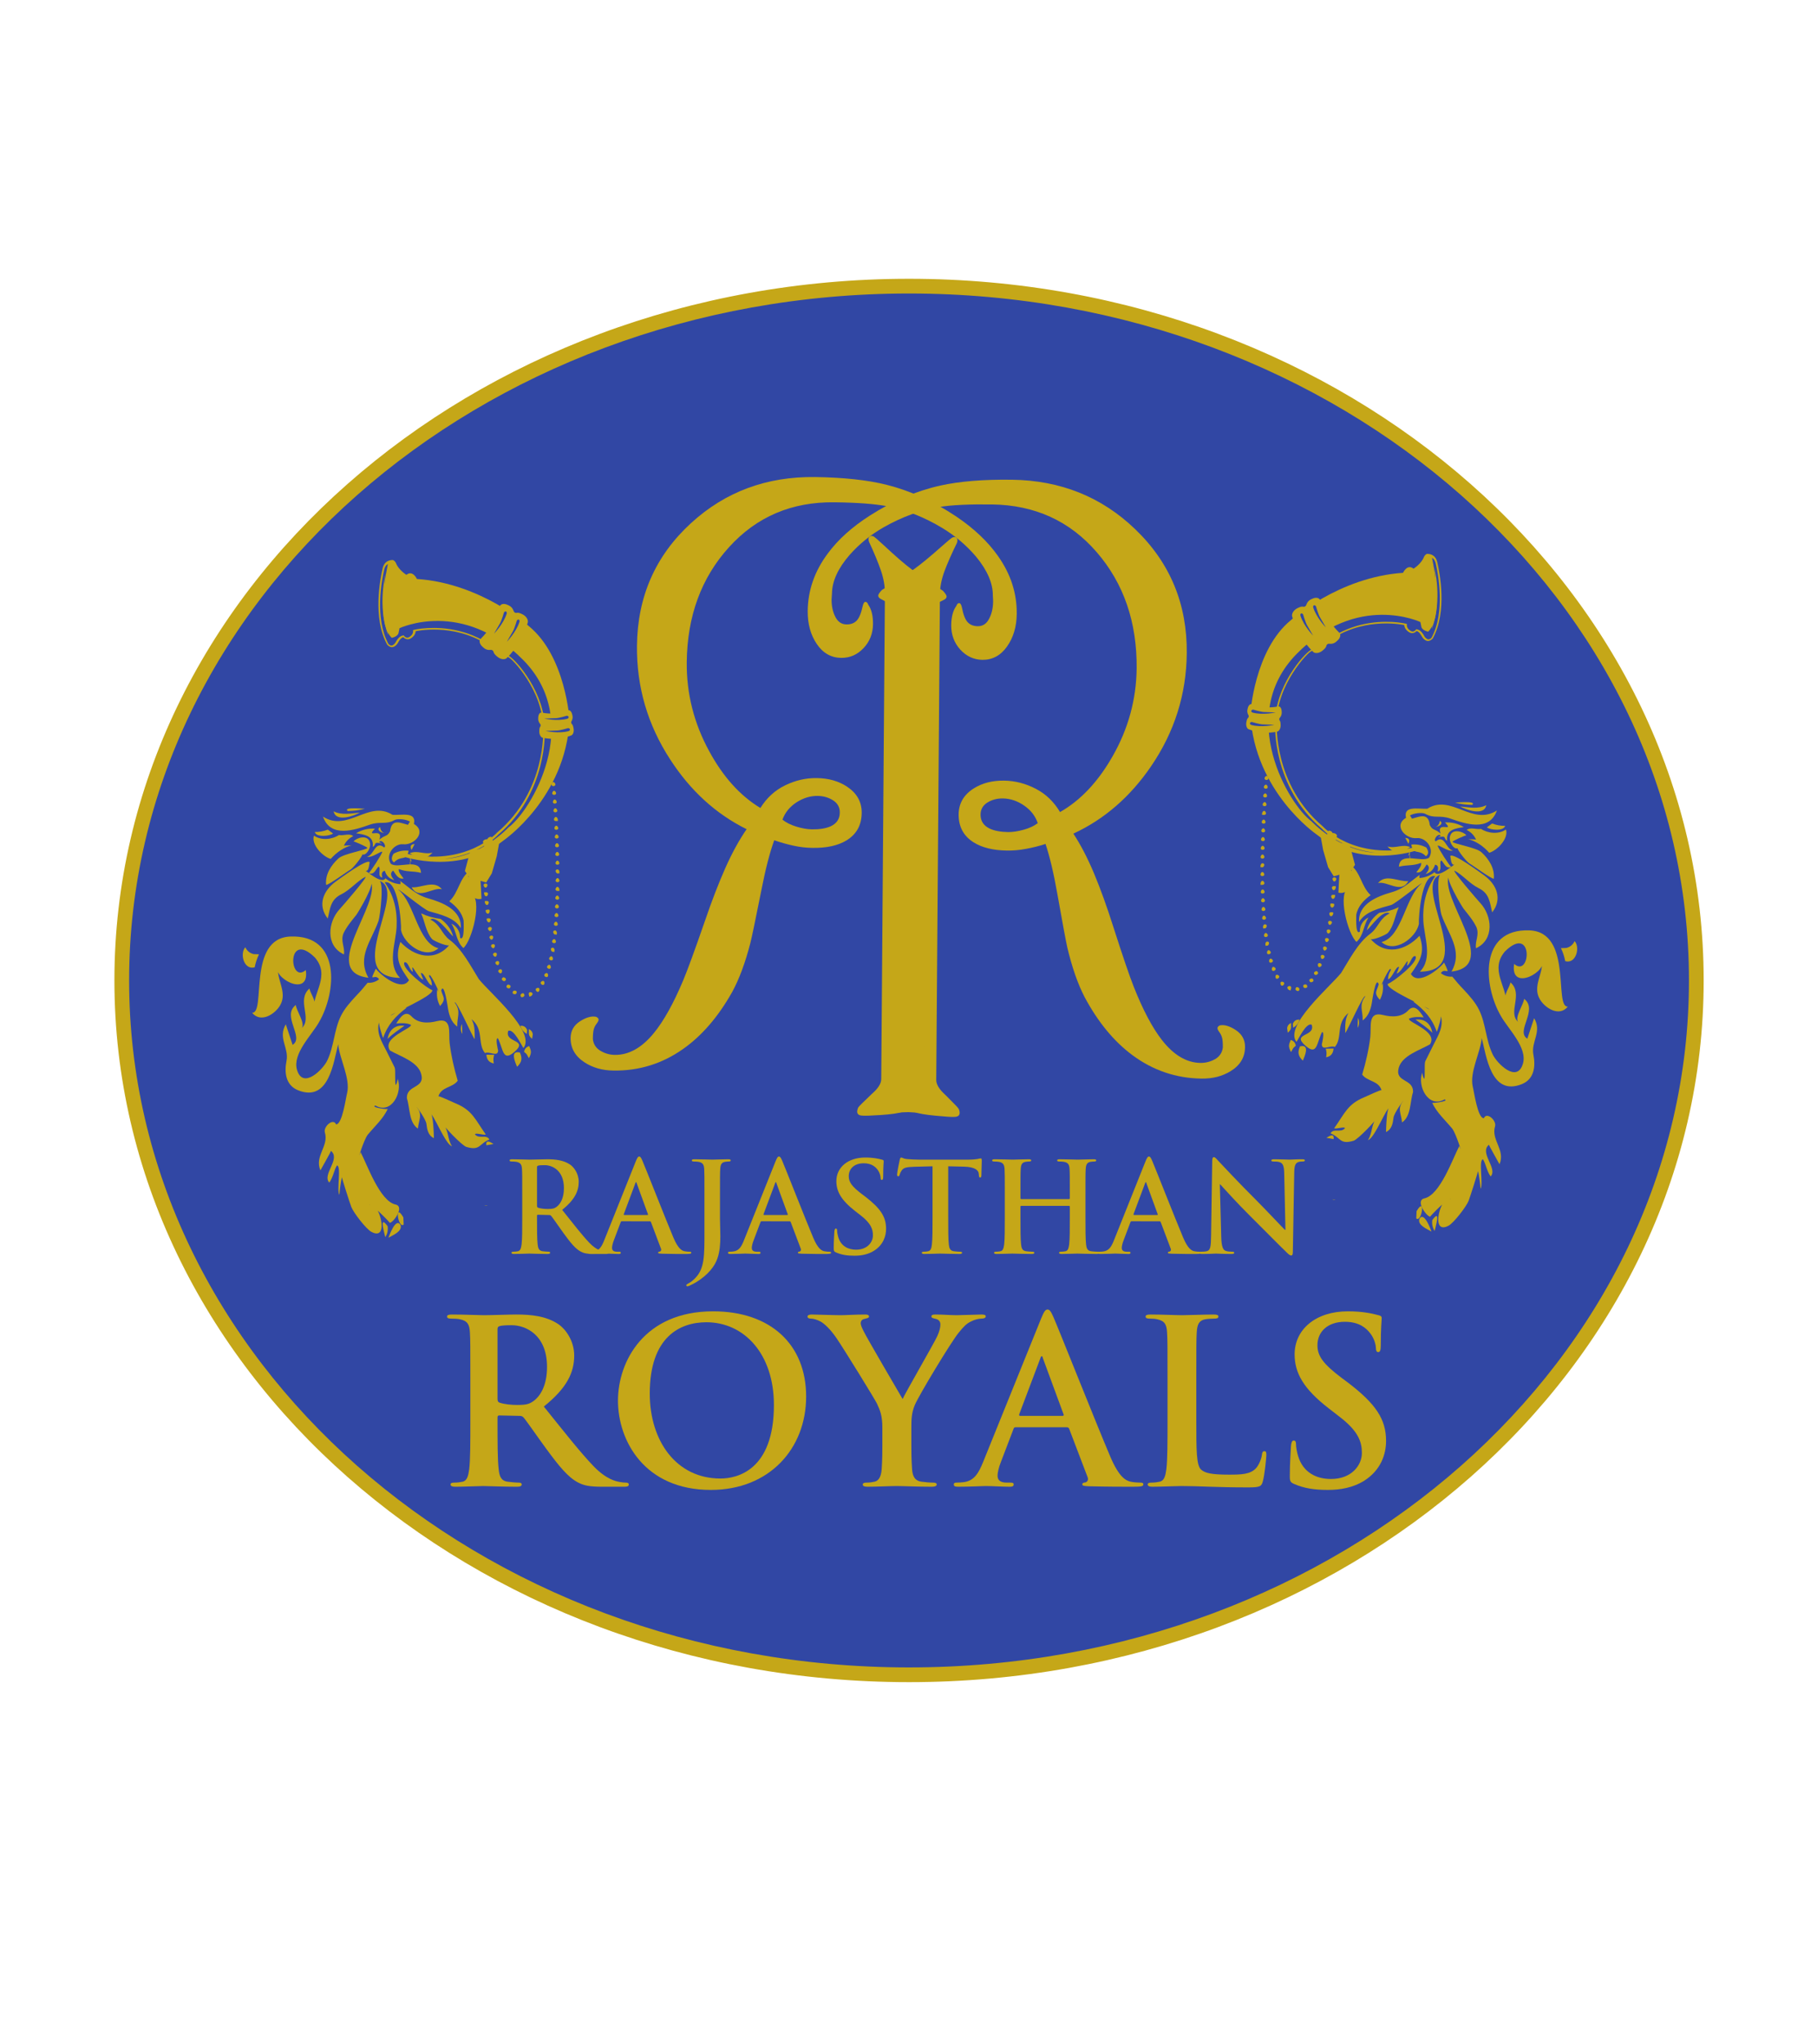 <?xml version="1.0" encoding="UTF-8" standalone="no"?>
<svg
   xmlns:dc="http://purl.org/dc/elements/1.1/"
   xmlns:cc="http://creativecommons.org/ns#"
   xmlns:rdf="http://www.w3.org/1999/02/22-rdf-syntax-ns#"
   xmlns:svg="http://www.w3.org/2000/svg"
   xmlns="http://www.w3.org/2000/svg"
   xmlns:sodipodi="http://sodipodi.sourceforge.net/DTD/sodipodi-0.dtd"
   xmlns:inkscape="http://www.inkscape.org/namespaces/inkscape"
   version="1.1"
   id="svg2"
   xml:space="preserve"
   width="673.96"
   height="758.013"
   viewBox="0 0 673.96 758.013"
   sodipodi:docname="Rajasthan_Royals_Logo.eps"><defs
     id="defs6" /><sodipodi:namedview
     pagecolor="#ffffff"
     bordercolor="#666666"
     borderopacity="1"
     objecttolerance="10"
     gridtolerance="10"
     guidetolerance="10"
     inkscape:pageopacity="0"
     inkscape:pageshadow="2"
     inkscape:window-width="640"
     inkscape:window-height="480"
     id="namedview4" /><g
     id="g10"
     inkscape:groupmode="layer"
     inkscape:label="ink_ext_XXXXXX"
     transform="matrix(1.333,0,0,-1.333,0,758.013)"><g
       id="g12"
       transform="scale(0.1)"><path
         d="m 2529.51,4890.4 c 1209.86,0 2190.64,-864.88 2190.64,-1931.8 0,-1066.89 -980.78,-1931.81 -2190.64,-1931.81 -1209.87,0 -2190.631,864.89 -2190.631,1931.81 0,1066.92 980.761,1931.8 2190.631,1931.8"
         style="fill:#3147a4;fill-opacity:1;fill-rule:nonzero;stroke:none"
         id="path14" /><path
         d="m 966.949,1577.28 c -400.273,352.88 -648.586,841.5 -648.586,1381.33 0,539.86 248.313,1028.46 648.586,1381.36 400.281,352.97 952.731,570.89 1562.551,570.9 v -20.47 -20.47 c -600.03,0 -1142.91,-214.51 -1535.461,-560.68 C 601.461,3962.98 359.363,3485.67 359.316,2958.61 359.363,2431.55 601.461,1954.26 994.039,1607.98 1386.59,1261.79 1929.47,1047.28 2529.5,1047.31 c 600.02,-0.03 1142.93,214.48 1535.5,560.67 392.55,346.28 634.67,823.57 634.68,1350.63 -0.01,527.06 -242.13,1004.37 -634.68,1350.64 -392.57,346.17 -935.48,560.68 -1535.5,560.68 v 20.47 20.47 c 609.81,-0.01 1162.25,-217.93 1562.57,-570.9 400.25,-352.9 648.58,-841.5 648.55,-1381.36 0.03,-539.83 -248.3,-1028.45 -648.55,-1381.33 -400.32,-353.01 -952.76,-570.94 -1562.57,-570.94 -609.82,0 -1162.27,217.93 -1562.551,570.94"
         style="fill:#c5a718;fill-opacity:1;fill-rule:nonzero;stroke:none"
         id="path16" /><path
         d="m 3464.41,2773.23 c -0.19,-28.44 -13.65,-50.76 -40.06,-66.92 -23.13,-14.23 -49.93,-21.15 -80.89,-20.74 -70.92,0.95 -134.96,22.73 -192.25,65.12 -51.67,38.34 -96.03,92.23 -133.14,161.58 -18.97,36.59 -35.07,82.82 -48.29,138.56 -3.71,16.55 -12.99,66.01 -27.54,148.12 -10.28,58.44 -21.35,104.93 -33,139.48 -17.83,-5.77 -35.78,-10.32 -53.88,-13.57 -18.04,-3.49 -35.78,-5.08 -52.95,-4.85 -38.99,0.53 -70.17,8.26 -93.55,23.02 -27.9,17.73 -41.67,43.59 -41.34,78.07 0.4,30.32 14.36,54.39 42.06,71.84 23.64,14.88 51.67,22.13 84.46,21.67 30.28,-0.39 59.59,-7.9 87.82,-22.54 28.25,-14.51 50.71,-36.31 67.81,-64.94 56.69,32.27 105.28,83.65 145.46,153.9 44.1,76.66 66.72,158.71 67.7,246.02 1.13,128.26 -35.81,236.01 -110.98,322.99 -75.18,87.11 -172.44,131.36 -291.33,132.99 -63.49,0.84 -112.28,-1.51 -146.11,-6.95 -52.2,-8.53 -103.88,-27.36 -155.1,-56.32 -36.2,-20.67 -67.99,-46.46 -95.21,-77.18 -32.3,-37.24 -48.75,-73.08 -49.08,-107.5 -0.74,-7.9 -1.02,-13.14 -1.08,-15.81 -0.22,-18.55 3.17,-34.76 10.34,-48.79 6.91,-13.92 17.26,-21.03 30.95,-21.23 12.12,-0.2 21.58,3.33 28.5,10.51 6.97,7.2 12.53,20.61 16.76,40.44 1.75,7.9 4.43,11.78 7.76,11.78 3.44,-0.1 6,-2.75 7.78,-7.98 8.96,-12.64 13.34,-30.65 13.16,-53.88 -0.32,-26.43 -9.12,-48.76 -26.48,-67.04 -17.3,-18.31 -38.12,-27.21 -62.07,-26.97 -28.1,0.42 -50.77,13.33 -67.92,38.71 -17.13,25.3 -25.52,55.89 -25.22,91.58 0.52,57.48 19.13,110.89 55.75,160.01 28.37,38.56 67.38,73.78 117,105.51 63.84,40.87 129.45,68.74 196.6,83.71 53.33,11.75 119.64,17.22 199.32,16.15 134.97,-1.86 249.18,-47.74 342.7,-137.73 97.06,-93.17 144.74,-208.32 143.4,-345.21 -1.18,-114.48 -34.29,-219.1 -99.27,-314.18 -58.09,-85.15 -130.23,-147.7 -216.29,-187.52 20.23,-30.74 39.25,-67.38 57.22,-109.94 17.84,-42.66 35.62,-91.77 53.35,-147.48 27.05,-84.53 46.27,-140.56 57.46,-168.59 25.48,-64.46 51.63,-113.8 78.2,-147.96 32.77,-42.07 68.61,-63.4 107.5,-63.97 14.27,-0.12 27.75,3.33 40.47,10.43 12.58,7.15 19.8,17.93 21.73,32.38 0.11,11.95 -0.57,20.76 -1.93,26.34 -1.36,5.68 -3.81,10.9 -7.41,16.05 -3.82,5.05 -5.73,8.81 -5.54,11.51 0.05,3.27 2.27,5.85 6.84,7.78 12.58,2.44 27.46,-2.05 44.61,-13.46 17.04,-11.53 25.41,-27.12 25.2,-47 m -797.4,-170.96 c 1.08,-1.4 1.86,-3.6 2.6,-6.6 0.42,-2.06 0.78,-3.93 0.69,-5.37 -0.04,-7.59 -5.27,-11.35 -15.59,-11.29 -5.74,-0.5 -22.8,0.54 -51.17,3.29 -28.4,2.7 -48.04,6.11 -58.93,10.11 -18.38,0.32 -45.86,-0.98 -82.74,-3.73 -13.79,-1.08 -23.69,-1.39 -29.26,-0.67 -9.76,0.26 -14.66,4.2 -14.52,12.11 0.04,3.43 0.85,5.98 2.65,7.91 1.73,2.67 14.14,14.08 37.26,34.22 17.95,15.61 26.91,29.7 27.01,42.36 l 9.5,1274.65 c 0.08,20.5 -4.79,35.42 -15.1,44.95 -1.04,1.17 -10.14,6.27 -27.16,15.12 -5.73,2.69 -8.57,6.08 -8.54,10.05 0,3.33 3.48,8.56 10.36,15.75 16.98,10.33 31.83,19.68 45.25,28.19 9.77,5.82 24.3,15.49 43.31,29.16 19.18,13.6 45.27,35.01 78.25,64.39 16.17,14.36 26.07,22.5 29.55,24.39 5.8,1.86 9.76,1.3 12.06,-2.11 2.25,-3.41 2.22,-8.11 -0.1,-13.86 -14.86,-30.28 -26.39,-56.56 -34.54,-78.56 -8.13,-22.05 -12.26,-43.36 -12.45,-63.9 l -10.25,-1350.87 c -0.15,-12.51 8.45,-26.61 25.66,-42 22.96,-22.89 35.07,-35.41 36.2,-37.69 m 220.64,794.02 c -6.76,19.89 -19.4,36.26 -38.16,49.09 -18.67,12.82 -38.35,19.37 -58.89,19.69 -16.01,0.24 -30.24,-3.56 -42.93,-11.3 -12.61,-7.83 -19.07,-19.01 -19.22,-33.51 -0.15,-17.88 8.3,-30.8 25.32,-39.08 13.01,-6.11 30.25,-9.35 51.35,-9.69 13.03,-0.05 27.48,2.11 43.22,6.5 15.82,4.33 28.89,10.43 39.31,18.3"
         style="fill:#c5a718;fill-opacity:1;fill-rule:nonzero;stroke:none"
         id="path18" /><path
         d="m 1614.05,2845.11 c 17.27,10.99 32.18,15.1 44.76,12.34 4.51,-2.14 6.84,-4.77 6.84,-8.04 -0.05,-2.67 -2.1,-6.49 -5.76,-11.48 -3.76,-4.78 -6.32,-10.09 -7.81,-15.67 -1.52,-5.62 -2.29,-14.31 -2.42,-26.28 1.48,-14.54 8.57,-25.53 21.08,-32.97 12.47,-7.48 25.93,-11.34 40.15,-11.45 38.87,-0.52 75.22,19.88 108.67,60.9 27.31,33.4 54.41,82.05 81.22,145.81 11.71,27.63 32.1,83.27 61.07,166.83 18.82,55.31 37.7,103.95 56.32,146.05 18.7,42.14 38.56,78.22 59.37,108.35 -85.24,42.21 -156.04,106.64 -212.31,193.46 -63.11,96.67 -93.98,202.37 -92.8,316.75 1.41,136.95 51.39,250.66 150.33,341.26 95.27,87.37 210.39,130.03 345.37,128.28 79.75,-1.15 145.96,-8.3 199,-21.56 66.78,-16.81 131.69,-46.47 194.88,-89.02 48.89,-33.07 87.01,-69.4 114.73,-108.79 35.61,-50.09 53.01,-103.88 52.43,-161.42 -0.37,-35.75 -9.42,-65.99 -27.12,-90.85 -17.58,-24.92 -40.55,-37.19 -68.65,-36.93 -23.98,0.48 -44.48,10.01 -61.56,28.72 -16.89,18.81 -25.23,41.42 -24.96,67.83 0.24,23.15 5.04,40.99 14.19,53.37 1.81,5.25 4.47,7.93 7.8,7.93 3.41,-0.2 6.05,-4.11 7.71,-11.99 3.82,-20.01 9.07,-33.56 15.93,-40.97 6.73,-7.43 16.15,-11.15 28.29,-11.33 13.58,-0.13 24.12,6.56 31.34,20.44 7.42,13.78 11.14,29.94 11.27,48.43 0,2.73 -0.13,7.98 -0.72,15.85 0.43,34.42 -15.24,70.67 -46.76,108.89 -26.68,31.32 -57.92,57.93 -93.78,79.59 -50.62,30.47 -101.9,50.72 -153.84,60.66 -33.65,6.41 -82.36,10.15 -145.83,10.89 -119.13,1.7 -217.01,-39.98 -294.02,-125.02 -76.97,-84.82 -116.16,-191.53 -117.52,-319.81 -0.85,-87.34 20.02,-169.94 62.62,-247.92 38.67,-71.25 86.11,-123.87 142.32,-157.73 17.51,28.19 40.5,49.23 69.05,63.09 28.46,13.85 57.95,20.6 88.34,20.09 32.52,-0.48 60.53,-8.4 83.99,-24 27.29,-18.27 40.86,-42.54 40.52,-72.92 -0.3,-34.4 -14.81,-59.99 -42.93,-76.79 -23.66,-14.23 -55,-21.12 -94.03,-20.47 -17.15,0.13 -34.81,2.15 -52.86,6.08 -17.96,3.91 -35.85,8.97 -53.59,15.11 -12.43,-34.24 -24.33,-80.34 -35.66,-138.42 -16.31,-81.73 -26.51,-130.93 -30.73,-147.44 -14.28,-55.31 -31.25,-101.13 -51.14,-137.26 -38.48,-68.13 -83.77,-120.82 -136.26,-157.73 -58.25,-41 -122.78,-60.93 -193.59,-59.92 -30.9,0.35 -57.65,8 -80.47,22.82 -26.06,16.94 -39.03,39.55 -38.76,68.1 0.29,19.8 9.01,35.22 26.29,46.26 m 811.6,-202.39 c 17.53,15.06 26.39,28.8 26.48,41.42 l 10.23,1350.89 c 0.21,20.41 -3.51,41.84 -11.19,64.2 -7.62,22.24 -18.56,48.69 -32.78,79.29 -2.22,6.01 -2.22,10.63 0,13.92 2.4,3.3 6.48,3.87 12.14,1.82 3.43,-2.02 13.15,-10.3 29.06,-25.15 32.45,-30.31 58.04,-52.43 76.92,-66.52 18.77,-14.06 33.1,-24.29 42.74,-30.39 13.07,-8.78 27.98,-18.54 44.5,-29.37 6.85,-7.41 10.3,-12.71 10.22,-16.13 0,-3.86 -2.95,-7.23 -8.75,-9.72 -17.2,-8.33 -26.51,-13.15 -27.49,-14.52 -10.53,-9.09 -15.76,-23.91 -15.88,-44.44 l -9.49,-1274.63 c -0.26,-12.58 8.5,-26.85 26.02,-43.02 22.83,-20.75 34.93,-32.55 36.58,-35.23 1.9,-2 2.59,-4.61 2.59,-7.94 -0.12,-7.97 -5.07,-11.94 -14.83,-11.77 -5.77,-0.55 -15.41,-0.12 -29.16,1.48 -36.87,3.75 -64.34,5.82 -82.64,5.93 -10.97,-3.64 -30.77,-6.62 -59.23,-8.53 -28.37,-1.86 -45.5,-2.46 -51.2,-1.8 -10.34,0.2 -15.44,4.04 -15.44,11.65 0.03,1.42 0.42,3.18 1.05,5.44 0.61,2.9 1.41,4.99 2.62,6.5 1.25,2.1 13.47,14.38 36.93,36.62 m -209.59,743.9 c 15.69,-4.89 30.06,-7.36 43.16,-7.54 21.04,-0.32 38.33,2.42 51.43,8.16 17.28,7.74 26.03,20.51 26.13,38.38 0.27,14.54 -5.95,25.8 -18.38,33.97 -12.61,8.07 -26.83,12.18 -42.83,12.53 -20.54,0.25 -40.28,-5.74 -59.37,-18.02 -18.91,-12.36 -31.85,-28.37 -38.98,-48.11 10.17,-8.1 23.15,-14.62 38.84,-19.37"
         style="fill:#c5a718;fill-opacity:1;fill-rule:nonzero;stroke:none"
         id="path20" /><path
         d="m 1383.24,3879.08 c 14.36,-8.33 27.97,-18.34 32.4,-21.89 6.63,-0.23 96.9,-92.43 95.72,-199.12 0,0 10.25,-171.03 -127.99,-287.8 0,0 -86.27,-97.14 -257.74,-57.86 l -3.18,-9.04 c 0,0 155.39,-53.99 278.87,44.92 0,0 172.42,118.26 183.58,334.43 0,0 -10.67,177.93 -113.07,261.49 0,0 -132.8,119.53 -311.77,131.46 0,0 -11.32,25.65 -29.27,11.49 0,0 -21.78,13.71 -28.82,32.34 -1.02,2.65 -5.27,9.01 -9.77,8.91 -8.86,-0.18 -22.85,-3.58 -27.3,-22.54 -6.69,-28.57 -28.75,-138.16 12.55,-213.14 17.03,-17.66 29.71,5 29.71,5 0,0 6.88,14.22 15.17,16.06 0,0 9.02,-11.29 21.9,-2.71 12.83,8.55 12.3,19.14 12.3,19.14 0,0 102.49,23.73 197.39,-35.81 0,0 15.05,-6.86 29.32,-15.33"
         style="fill:#c5a718;fill-opacity:1;fill-rule:nonzero;stroke:none"
         id="path22" /><path
         d="m 1456.24,3849.82 c -168.95,172.2 -344.53,88.9 -344.53,88.9 l -2.33,-11.27 c -1,-12.33 -19.37,-15.5 -19.37,-15.5 -45.65,45.16 -12.62,195 -12.62,195 l 1.93,10.52 c -4.98,-2.88 -8.28,-7.85 -9.97,-14.79 -7.17,-30.61 -27.65,-135.78 11.53,-207.83 3.22,-3.18 6.29,-4.62 9.07,-4.34 5.05,0.56 9.46,6.51 10.59,8.39 1.39,2.83 8.74,16.95 19.21,19.2 l 3.47,0.72 2.28,-2.75 c 0.13,-0.18 3.58,-4.2 8.65,-3.7 1.81,0.21 3.6,0.98 5.56,2.23 9.52,6.34 9.53,13.46 9.62,13.8 v 5.06 l 4.6,1.12 c 0.28,0 7.83,1.79 20.76,3.16 37.48,4.02 110.71,4.17 180.59,-39.52 2.38,-1.13 16.1,-7.56 29.54,-15.4 14.72,-8.63 28.63,-18.84 33.11,-22.39 l -0.68,0.23 c 18.97,-10.74 99.86,-101.67 98.68,-203.94 0.09,-1.79 8.9,-175.3 -129.87,-292.74 -4.67,-5.18 -53.83,-56.33 -148.39,-66.97 102.37,5.91 177.17,87.41 177.17,87.41 62.81,45.75 210.35,293.2 41.4,465.4"
         style="fill:#3147a4;fill-opacity:1;fill-rule:nonzero;stroke:none"
         id="path24" /><path
         d="m 1396.67,2987.35 c -0.67,1.75 -2.58,2.65 -4.74,2.45 -0.59,-0.12 -1.29,-0.27 -1.82,-0.49 -1.58,-0.65 -2.84,-1.78 -3.42,-3.18 -0.41,-0.95 -0.46,-2.03 -0.1,-2.92 0.71,-1.78 3.82,-4.93 6.67,-4.66 0.31,0.04 0.73,0.1 1.02,0.25 2.95,1.38 3.11,6.64 2.39,8.55 m 16.92,-40.34 c -0.75,-0.08 -1.38,-0.34 -1.94,-0.75 -1.34,-1.11 -2.23,-2.58 -2.39,-4 -0.12,-1.13 0.1,-2.15 0.68,-2.98 1.19,-1.46 4.24,-2.99 6.51,-2.76 0.85,0.12 1.59,0.38 2.09,0.93 2.29,2.09 2.97,5.13 1.47,6.93 -1.03,1.19 -4.06,2.86 -6.42,2.63 m -40.33,101.41 c 3.19,0.72 4.21,5.98 3.78,7.98 -0.4,2.2 -2.72,3.48 -5.4,3.18 -0.29,0 -0.51,0 -0.83,-0.1 -1.66,-0.38 -3.04,-1.26 -3.84,-2.54 -0.58,-0.9 -0.75,-1.86 -0.58,-2.85 0.44,-1.89 3.31,-6.08 6.49,-5.77 0.07,0.06 0.24,0.06 0.38,0.1 m 12.53,-46.91 c 3.13,1.08 3.64,6.41 3.07,8.32 -0.55,1.97 -2.63,3.01 -5.01,2.77 -0.51,-0.05 -0.93,-0.11 -1.36,-0.26 -1.7,-0.47 -2.97,-1.59 -3.65,-2.91 -0.52,-0.93 -0.52,-2.01 -0.32,-2.89 0.64,-2.04 3.75,-5.5 6.56,-5.19 0.28,0.06 0.48,0.09 0.71,0.16 m -6.9,23.3 c 3.18,0.87 4.03,6.16 3.6,8.13 -0.54,2.04 -2.72,3.3 -5.36,3.01 -0.26,-0.04 -0.64,-0.06 -0.97,-0.18 -1.67,-0.43 -3.04,-1.41 -3.75,-2.71 -0.55,-0.9 -0.67,-1.92 -0.44,-2.88 0.44,-1.81 3.33,-5.8 6.4,-5.49 0.22,0.04 0.38,0.05 0.52,0.12 m 28.63,-61.26 c -0.85,1.55 -4.01,4.18 -6.72,3.93 -0.42,-0.08 -0.84,-0.22 -1.26,-0.41 -1.47,-0.86 -2.62,-2.1 -3,-3.56 -0.33,-1.05 -0.25,-2.07 0.2,-2.94 0.77,-1.56 3.94,-4.24 6.72,-3.92 0.44,0.04 0.93,0.2 1.32,0.45 2.7,1.57 3.81,4.42 2.74,6.45 m 105.32,-6.6 c -0.69,0.43 -1.44,0.58 -2.29,0.49 -2.41,-0.25 -4.89,-2.33 -5.68,-3.59 -1.11,-2.03 -0.08,-4.89 2.56,-6.57 1.25,-0.88 2.59,-1.22 3.93,-1.14 1.21,0.18 2.3,0.79 2.81,1.83 0.77,1.19 1.2,4.02 0.55,6.17 -0.35,1.67 -1.22,2.46 -1.88,2.81 m -76.8,-27.43 c -1.14,0.69 -3.29,1.04 -4.95,0.87 -1.58,-0.16 -2.75,-0.79 -3.42,-1.77 -1,-1.39 -1.38,-3.04 -1.19,-4.52 0.2,-1.1 0.79,-2.07 1.63,-2.66 1.08,-0.83 3.24,-1.22 5.11,-1.05 2.19,0.22 3.19,1.3 3.62,2.17 1.48,2.8 1.1,5.8 -0.8,6.96 m 60.25,8.51 c -1.72,-0.21 -3.77,-1.02 -4.62,-1.97 -1.62,-1.51 -1.31,-4.61 0.73,-6.98 1.33,-1.53 3.14,-2.4 4.65,-2.2 0.87,0.08 1.53,0.4 2.08,0.95 1.08,1.02 2.16,3.62 2.09,5.97 0,1.71 -0.61,2.66 -1.16,3.15 -0.93,0.85 -2.14,1.26 -3.77,1.08 m -21.72,-12.12 c -0.39,-0.02 -0.61,-0.11 -0.91,-0.2 -2.05,-0.63 -3.01,-3.58 -2.2,-6.66 l 1.1,-3.82 0.44,-1.65 1.57,0.46 2.53,0.87 c 1.39,0.46 3.46,2.37 4.42,4.5 0.66,1.5 0.46,2.68 0.22,3.35 -1.09,2.76 -4.93,3.36 -7.17,3.15 m -19.2,-2.86 h -0.62 c -1.74,-0.2 -5.8,-1.65 -6.26,-4.78 -0.31,-1.76 0.07,-3.41 0.89,-4.66 0.7,-0.9 1.58,-1.45 2.59,-1.6 0.24,-0.03 0.62,-0.03 0.99,0 2.13,0.26 6.33,2.03 6.33,5.27 -0.05,3.11 -1.78,5.72 -3.92,5.77 m -105.36,318.14 h 0.15 0.04 c 3.15,0.4 5,5.32 4.88,7.28 -0.04,1.26 -0.75,2.41 -1.93,3.17 -1.06,0.59 -2.33,0.91 -3.65,0.88 -0.22,0 -0.36,0 -0.51,-0.08 -2.74,-0.27 -4.83,-2.19 -4.73,-4.4 0.1,-1.43 1.18,-4.03 2.8,-5.52 1.16,-1.12 2.28,-1.34 2.95,-1.33 m -1.08,24.3 h 0.17 0.09 c 3.17,0.3 4.95,5.24 4.95,7.22 -0.08,2.35 -2.59,4.17 -5.6,4.12 l -2.57,-0.1 c -0.86,-0.03 -1.36,-0.03 -1.36,-0.03 l -1.45,-0.14 v -1.51 l 0.1,-2.67 c 0.1,-1.45 1.14,-4.02 2.71,-5.61 1.18,-1.14 2.29,-1.31 2.96,-1.28 m 2.5,-48.57 0.12,0.01 h 0.07 c 3.18,0.39 4.91,5.35 4.81,7.39 -0.1,1.2 -0.8,2.36 -2.03,3.08 -1.05,0.63 -2.36,0.94 -3.68,0.82 -0.15,0.02 -0.27,0 -0.37,0 -2.86,-0.31 -4.91,-2.29 -4.77,-4.61 0.09,-1.39 1.27,-3.97 2.8,-5.42 1.27,-1.12 2.34,-1.32 3.05,-1.27 m 170.76,-237.82 c -0.46,0.19 -1.07,0.29 -1.72,0.19 -2.45,-0.25 -5.05,-2.91 -5.75,-4.57 -0.89,-2.15 0.7,-4.89 3.44,-6.1 1.08,-0.51 2.24,-0.65 3.3,-0.58 1.59,0.18 2.83,1.01 3.37,2.35 0.51,1.33 0.51,4.14 -0.41,6.2 -0.59,1.6 -1.57,2.21 -2.23,2.51 m -173.97,310.68 h 0.16 0.11 c 3.13,0.36 4.98,5.2 4.95,7.15 -0.09,1.23 -0.71,2.42 -1.89,3.2 -1.1,0.62 -2.36,0.99 -3.61,0.97 h -0.68 c -2.74,-0.35 -4.75,-2.11 -4.65,-4.32 0.01,-1.44 1.13,-4.1 2.59,-5.66 1.2,-1.12 2.25,-1.39 3.02,-1.34 m 19.91,-217.6 0.2,0.01 h 0.02 c 3.29,0.68 4.49,5.84 4.09,7.92 -0.31,2.19 -2.77,3.61 -5.51,3.33 -0.2,-0.06 -0.38,-0.06 -0.54,-0.06 -1.7,-0.29 -3.12,-1.21 -3.92,-2.47 -0.64,-0.89 -0.87,-1.81 -0.68,-2.79 0.35,-1.89 3.14,-6.29 6.34,-5.95 m -20.41,241.89 h 0.25 0.03 c 3.43,0.39 5.15,7.37 5.15,8.26 0,0.62 -0.27,1.83 -2.21,2.54 -0.87,0.34 -2.01,0.56 -3.22,0.56 h -1.44 c -2.5,-0.3 -4.02,-1.39 -4.02,-2.97 0,-0.97 1.2,-5.23 3.1,-7.21 0.69,-0.79 1.58,-1.18 2.36,-1.18 m 16.37,-217.96 0.14,0.08 h 0.06 c 3.24,0.49 4.61,5.68 4.25,7.76 -0.32,2.32 -2.73,3.82 -5.71,3.47 l -0.26,-0.04 c -1.74,-0.22 -3.15,-1.05 -4.02,-2.27 -0.59,-0.86 -0.83,-1.88 -0.7,-2.87 0.33,-1.92 3.06,-6.42 6.24,-6.13 m -10.91,96.62 h 0.12 c 3.23,0.34 4.88,5.36 4.81,7.4 -0.15,1.21 -0.9,2.38 -2.1,3.09 -1.03,0.63 -2.33,0.94 -3.65,0.83 l -2.01,-0.2 c -1.1,-0.05 -1.86,-0.05 -1.97,-0.05 l -1.44,-0.17 0.12,-1.61 0.2,-2.67 c 0.08,-1.41 1.28,-3.98 2.85,-5.4 1.27,-1.11 2.37,-1.25 3.07,-1.22 m 7.5,-72.49 h 0.14 c 3.27,0.41 4.73,5.6 4.44,7.66 -0.26,2.36 -2.88,3.92 -5.89,3.62 l -3.92,-0.51 -0.56,-0.09 -0.42,-0.5 c -0.41,-0.56 -0.41,-0.56 0.05,-3.91 0.24,-2.04 2.91,-6.61 6.16,-6.27 m -5.39,48.3 h 0.09 c 3.28,0.3 4.88,5.41 4.68,7.43 -0.2,2.44 -2.77,4.05 -5.83,3.85 l -3.79,-0.33 -1.59,-0.12 0.14,-1.67 0.26,-2.65 c 0.09,-1.44 1.32,-3.94 2.99,-5.35 1.23,-1.07 2.34,-1.23 3.05,-1.16 m 2.49,-24.2 v 0 c 3.13,0.36 4.97,4.75 4.79,6.85 l -0.37,2.83 c -0.21,1.78 -2.14,2 -5.6,1.58 -4,-0.4 -5.36,-1.12 -5.17,-2.74 l 0.04,-0.55 0.26,-2.3 c 0.25,-2.07 3.03,-5.99 6.05,-5.67 m 187.02,293.42 c -3.23,-0.36 -4.98,-5.32 -4.84,-7.34 0.17,-2.4 2.69,-4.23 5.66,-4 l 0.39,0.04 c 2.85,0.28 4.94,2.27 4.78,4.6 -0.1,1.44 -1.21,3.91 -2.84,5.45 -0.94,0.86 -1.94,1.3 -3.15,1.25 m 4.06,-72.95 h -0.2 -0.03 c -3.16,-0.31 -5.03,-5.21 -4.91,-7.18 0.04,-2.45 2.59,-4.24 5.58,-4.1 0.17,0 0.31,0 0.49,0.03 2.84,0.29 4.81,2.2 4.74,4.46 -0.05,2.07 -2.33,6.95 -5.67,6.79 m 0.9,-24.25 h -0.18 c -3.24,-0.4 -5.05,-5.18 -4.99,-7.19 0.09,-2.39 2.49,-4.22 5.54,-4.17 0.21,0 0.4,0.04 0.56,0.04 2.83,0.31 4.85,2.23 4.79,4.46 -0.1,1.41 -1.15,4 -2.72,5.48 -0.91,0.93 -1.97,1.38 -3,1.38 m 0.77,-24.3 -0.19,-0.11 h -0.13 c -3.07,-0.26 -4.97,-5.03 -4.97,-6.99 0.11,-2.43 2.52,-4.31 5.55,-4.23 0.27,0 0.43,0 0.64,0.02 2.78,0.27 4.75,2.12 4.71,4.38 -0.06,1.43 -1.09,4.04 -2.62,5.52 -0.95,0.91 -2.01,1.41 -2.99,1.41 m -2.77,72.84 h -0.18 -0.05 c -3.19,-0.33 -5.05,-5.19 -4.88,-7.18 0.13,-2.45 2.56,-4.25 5.75,-4.08 0,0 0.1,0 0.29,0.01 2.82,0.32 4.94,2.24 4.83,4.5 -0.09,1.49 -1.25,3.98 -2.83,5.46 -0.93,0.91 -2,1.37 -2.93,1.29 m 3.3,-97.15 c -0.11,-0.02 -0.3,-0.05 -0.3,-0.05 -3.13,-0.36 -5,-5.05 -5,-7.03 0,-2.41 2.48,-4.28 5.46,-4.23 0.26,-0.04 0.52,0 0.77,0 2.65,0.31 4.67,2.11 4.67,4.35 -0.09,1.42 -1.12,4.04 -2.57,5.52 -0.97,0.98 -2,1.44 -3.03,1.44 m 0.34,-24.3 c -0.31,0 -0.5,-0.06 -0.75,-0.06 -2.7,-0.28 -4.64,-2.09 -4.64,-4.27 0,-2.1 2.2,-7.01 5.47,-7.01 0.26,-0.01 0.51,0 0.79,0 0.67,0.09 1.36,0.24 1.87,0.55 0.39,-0.42 0.81,-0.65 1.34,-0.56 0.81,0.04 1.5,0.86 1.35,1.72 0,0.39 -0.15,0.73 -0.37,0.93 0.27,0.51 0.37,1.07 0.41,1.6 -0.04,1.48 -1,4.11 -2.49,5.6 -0.95,1 -1.95,1.44 -2.98,1.5 m -11.91,242.89 c -3.29,-0.31 -4.94,-5.3 -4.77,-7.29 0.22,-2.48 2.74,-4.19 5.76,-3.96 l 0.22,0.05 c 2.9,0.29 5.06,2.4 4.86,4.75 -0.21,2.1 -2.71,6.75 -6.07,6.45 m -2.21,24.4 c -3.02,-0.37 -5.18,-2.32 -4.93,-4.61 0.15,-1.7 2.69,-7.03 6.06,-6.74 l 3.89,0.37 1.51,0.1 -0.13,1.63 -0.24,2.94 c -0.22,2.07 -2.71,6.59 -6.16,6.31 m 5.94,-72.89 c -3.26,-0.38 -4.95,-5.36 -4.81,-7.4 0.16,-2.41 2.62,-4.17 5.7,-3.94 h 0.28 c 2.9,0.3 5.02,2.32 4.82,4.69 -0.07,1.37 -1.14,3.9 -2.87,5.42 -0.9,0.85 -2,1.27 -3.12,1.23 m -1.76,24.25 c -3.26,-0.35 -4.96,-5.34 -4.87,-7.36 0.25,-2.45 2.77,-4.16 5.8,-3.96 l 0.26,0.05 c 2.91,0.27 5.01,2.32 4.84,4.73 -0.15,1.39 -1.25,3.87 -2.9,5.33 -0.91,0.86 -2,1.28 -3.13,1.21 m 4.98,-72.85 -0.13,-0.02 -0.07,0.02 c -3.19,-0.37 -4.99,-5.28 -4.84,-7.28 0.1,-2.45 2.61,-4.21 5.61,-4.07 l 3.94,0.22 1.52,0.07 -0.16,1.62 -0.08,2.67 c -0.03,1.49 -1.17,4.04 -2.76,5.48 -1.01,0.88 -1.98,1.31 -3.03,1.29 m 0.85,-291.49 h -0.71 c -2.98,-0.36 -5.08,-4.65 -5.28,-6.49 -0.16,-1.23 0.44,-2.45 1.55,-3.39 0.91,-0.85 2.19,-1.3 3.49,-1.46 0.53,-0.03 0.95,-0.03 1.42,0 2.45,0.32 4.23,1.77 4.39,3.77 0.12,1.46 -0.67,4.1 -2.07,5.85 -1.06,1.24 -2.13,1.58 -2.79,1.72 m -18.06,-119.78 c -0.37,0.14 -0.81,0.18 -1.24,0.14 -2.72,-0.27 -5.3,-3.53 -5.8,-5.16 -0.62,-2.32 1.14,-4.89 4.04,-5.84 0.9,-0.3 1.8,-0.44 2.72,-0.3 1.85,0.23 3.15,1.19 3.64,2.75 0.46,1.38 0.15,4.2 -0.85,6.13 -0.78,1.52 -1.81,2.08 -2.51,2.28 m 22.17,241.16 c 0,0 -0.18,0 -0.31,-0.05 -3.02,-0.32 -5.08,-5 -5.08,-6.9 0,-2.44 2.39,-4.38 5.42,-4.41 0.31,0 0.56,0.02 0.84,0.03 2.68,0.29 4.56,2.04 4.56,4.19 0,1.47 -0.96,4.06 -2.35,5.68 -0.96,0.92 -1.97,1.41 -3.08,1.46 m -8.92,-169.74 c -0.27,0.04 -0.57,0.08 -0.86,0.04 -2.84,-0.29 -5.16,-4.19 -5.45,-6.07 -0.31,-2.43 1.8,-4.66 4.86,-5.15 0.54,-0.12 1.18,-0.15 1.75,-0.09 2.33,0.27 3.91,1.66 4.18,3.51 0.18,1.45 -0.47,4.17 -1.75,5.92 -0.96,1.32 -1.99,1.78 -2.73,1.84 m -7.76,-47.87 c -0.33,0.11 -0.68,0.13 -1.08,0.11 -2.76,-0.33 -5.22,-3.86 -5.61,-5.67 -0.52,-2.28 1.35,-4.67 4.32,-5.48 0.82,-0.17 1.62,-0.23 2.37,-0.17 2,0.23 3.55,1.47 3.85,3.06 0.3,1.43 -0.08,4.22 -1.2,6.1 -0.87,1.42 -1.88,1.93 -2.65,2.05 m 4.34,23.93 c -0.71,0.06 -1.35,0.06 -1.95,0.03 -2.17,-0.26 -3.79,-1.51 -4.06,-3.29 -0.4,-2.06 0.89,-7.27 4.09,-7.95 0.73,-0.12 1.43,-0.19 2.1,-0.12 0.25,0.05 0.44,0.1 0.69,0.17 0.34,-0.56 0.89,-0.93 1.57,-0.8 0.8,0.08 1.38,0.85 1.35,1.73 -0.07,0.29 -0.13,0.5 -0.26,0.73 0.29,0.39 0.63,0.93 0.68,1.47 0.27,1.43 -0.32,4.15 -1.49,5.99 -0.96,1.39 -2,1.81 -2.72,2.04 m 6.15,48.11 c -0.59,0.01 -1.05,0.01 -1.53,0 -2.43,-0.31 -4.13,-1.74 -4.32,-3.7 -0.23,-2.04 1.37,-7.19 4.65,-7.61 0.52,-0.02 1.03,-0.04 1.55,0 0.45,0.03 0.88,0.13 1.2,0.23 0.29,-0.46 0.9,-0.77 1.45,-0.69 0.81,0.12 1.43,0.85 1.37,1.78 0,0.24 -0.17,0.5 -0.28,0.73 0.28,0.47 0.46,1.02 0.56,1.6 0.13,1.43 -0.62,4.09 -1.91,5.82 -0.99,1.38 -2.07,1.73 -2.74,1.84 m 5.58,96.9 h -0.45 c -3.05,-0.34 -5.1,-4.89 -5.13,-6.76 -0.06,-1.2 0.55,-2.47 1.75,-3.34 0.95,-0.68 2.18,-1.11 3.57,-1.14 0.34,0 0.66,-0.08 0.98,0 2.63,0.21 4.46,1.95 4.57,4.03 0,1.47 -0.93,4.04 -2.31,5.65 -0.92,1 -1.92,1.56 -2.98,1.56 m -1.93,-48.47 h -0.57 c -3.05,-0.37 -5.13,-4.76 -5.25,-6.6 -0.19,-2.44 2.11,-4.49 5.17,-4.73 0.38,-0.01 0.81,-0.01 1.2,0 2.54,0.27 4.36,1.84 4.48,3.86 0.06,1.49 -0.77,4.13 -2.15,5.79 -1.09,1.25 -2.16,1.58 -2.88,1.68 m 2.45,72.76 c -0.12,0.03 -0.25,0 -0.41,0 -3.1,-0.3 -5.14,-4.93 -5.14,-6.84 -0.06,-2.45 2.31,-4.44 5.33,-4.48 3.96,-0.14 4.06,-0.12 4.06,-0.12 l 1.34,0.12 0.08,1.46 0.09,2.74 c 0,1.39 -1.02,4.06 -2.45,5.59 -1.09,1.23 -2.22,1.53 -2.9,1.53 m -1.24,-48.57 c -0.21,0.05 -0.6,0.05 -0.6,0.05 -3.03,-0.33 -5.08,-4.82 -5.16,-6.71 -0.11,-2.39 2.13,-4.45 5.27,-4.69 0.37,0 0.76,0.06 1.11,0.1 2.53,0.26 4.36,1.97 4.43,3.97 0.09,1.41 -0.79,4.08 -2.18,5.73 -0.86,0.93 -1.88,1.53 -2.87,1.55"
         style="fill:#c5a718;fill-opacity:1;fill-rule:nonzero;stroke:none"
         id="path26" /><path
         d="m 1595.28,3663.47 c -1.33,6.43 -3.84,8.45 -3.84,8.45 -2.36,1.92 -2.8,5.75 -0.94,8.41 0,0 4.26,6.2 2.49,14.59 -0.16,1.11 -0.45,2.19 -0.7,3.31 -1.79,8.58 -7.07,13.72 -11.82,11.89 -23.62,-9.19 -48.28,-11.25 -73.13,-6.22 -5,1.04 -9.34,-4.88 -9.61,-13.66 -0.06,-1.12 -0.06,-2.25 -0.11,-3.39 -0.29,-8.59 4.97,-13.97 4.97,-13.97 2.25,-2.3 2.49,-6.12 0.49,-8.44 0,0 -2.13,-2.42 -2.35,-8.98 -0.05,-1.09 -0.05,-2.23 -0.12,-3.38 -0.34,-8.79 4.01,-17.14 9.58,-18.28 26.95,-5.62 53.82,-3.29 79.54,6.68 5.27,2.04 8.02,11.02 6.21,19.63 -0.2,1.11 -0.43,2.23 -0.66,3.36"
         style="fill:#c5a718;fill-opacity:1;fill-rule:nonzero;stroke:none"
         id="path28" /><path
         d="m 1449.95,3979.17 c -7.55,3.62 -11.73,2.29 -11.73,2.29 -3.9,-1.24 -8.04,1.29 -9.22,5.56 0,0 -2.82,10.03 -12.66,14.73 -1.34,0.54 -2.59,1.22 -3.93,1.83 -10.12,4.83 -19.62,2.68 -21.66,-4.34 -10.03,-34.95 -28.09,-65.46 -53.47,-90.41 -5.19,-5.04 -2.75,-14.89 5.88,-22.26 1.1,-1.01 2.19,-1.91 3.33,-2.88 8.37,-7.22 18.15,-5.37 18.15,-5.37 4.19,0.76 8.19,-1.97 8.84,-6.23 0,0 0.77,-4.42 7.21,-9.98 1.06,-0.96 2.22,-1.9 3.32,-2.83 8.59,-7.36 20.56,-9.11 26.2,-3.52 27.67,27.18 47.4,60.38 58.33,98.44 2.23,7.86 -4.6,18.31 -14.72,23.12 -1.29,0.62 -2.58,1.21 -3.87,1.85"
         style="fill:#c5a718;fill-opacity:1;fill-rule:nonzero;stroke:none"
         id="path30" /><path
         d="m 1073.06,4091 c 0,0 -23.88,-89.99 7.1,-171.19 0,0 -17.82,114.68 -7.1,171.19"
         style="fill:#c5a718;fill-opacity:1;fill-rule:nonzero;stroke:none"
         id="path32" /><path
         d="m 1162.09,4069.07 c 0,0 -4.29,-45.5 5.04,-70.66 9.41,-25.29 -16.96,-5.36 -16.96,-5.36 0,0 -42.63,38.73 -41.11,40.18 1.51,1.43 12.93,15.82 13.23,17.12"
         style="fill:#c5a718;fill-opacity:1;fill-rule:nonzero;stroke:none"
         id="path34" /><path
         d="m 1128.11,3974.43 c -5.36,50.07 9.53,85.86 9.53,85.86 0,0 -3.27,-42.43 -4.92,-56.08 -1.76,-13.93 1.63,-54.43 1.63,-54.43 0,0 -5.37,16.6 -6.24,24.65"
         style="fill:#c5a718;fill-opacity:1;fill-rule:nonzero;stroke:none"
         id="path36" /><path
         d="m 1582.33,3691.44 c 0.31,-3.33 -3.76,-4.72 -3.76,-4.72 -28.71,-7.72 -64.16,0.53 -64.16,0.53 0,0 24.33,0.96 32.38,1.1 8.35,0.11 30.46,6.8 30.46,6.8 0,0 4.67,-0.39 5.08,-3.71"
         style="fill:#3147a4;fill-opacity:1;fill-rule:nonzero;stroke:none"
         id="path38" /><path
         d="m 1585.98,3657.02 c 0.32,-3.23 -3.77,-4.69 -3.77,-4.69 -28.69,-7.75 -64.08,0.5 -64.08,0.5 0,0 24.26,1.04 32.4,1.16 8.23,0.12 30.45,6.8 30.45,6.8 0,0 4.62,-0.48 5,-3.77"
         style="fill:#3147a4;fill-opacity:1;fill-rule:nonzero;stroke:none"
         id="path40" /><path
         d="m 1366.97,3318.56 c 2.12,1.51 2.48,2.74 2.48,2.74 0.37,1.15 1.6,1.92 2.85,1.7 0,0 2.91,-0.51 5.65,1.45 0.35,0.28 0.71,0.54 1.06,0.81 2.83,2.07 3.9,4.67 2.53,6.13 -6.72,6.86 -11.08,15.31 -12.84,24.96 -0.37,1.95 -3.13,2.59 -6.39,1.21 -0.41,-0.18 -0.8,-0.35 -1.23,-0.5 -3.02,-1.29 -4.22,-4.05 -4.22,-4.05 -0.53,-1.18 -1.88,-1.88 -3.01,-1.51 0,0 -1.13,0.34 -3.59,-0.71 -0.37,-0.09 -0.82,-0.3 -1.21,-0.42 -3.17,-1.37 -5.6,-4.21 -5.2,-6.38 1.99,-10.52 6.66,-19.67 14.04,-27.18 1.52,-1.55 5.14,-1.11 7.92,0.93 0.45,0.26 0.77,0.53 1.16,0.82"
         style="fill:#c5a718;fill-opacity:1;fill-rule:nonzero;stroke:none"
         id="path42" /><path
         d="m 1370.43,3333.33 c -6.79,8.2 -7.28,17.34 -7.28,17.34 0,0 3.97,-8.32 4.99,-11.1 1.16,-2.83 6.44,-9.64 6.44,-9.64 0,0 -3.1,2.08 -4.15,3.4"
         style="fill:#c5a718;fill-opacity:1;fill-rule:nonzero;stroke:none"
         id="path44" /><path
         d="m 1358.73,3327.51 c -6.77,8.22 -7.24,17.34 -7.24,17.34 0,0 3.91,-8.32 5.05,-11.11 1.18,-2.8 6.37,-9.66 6.37,-9.66 0,0 -3.06,2.1 -4.18,3.43"
         style="fill:#c5a718;fill-opacity:1;fill-rule:nonzero;stroke:none"
         id="path46" /><path
         d="m 1443.9,3962.45 c 2.77,-1.54 1.68,-5.92 1.68,-5.92 -9.48,-29.31 -35.25,-55.48 -35.25,-55.48 0,0 12.4,21.65 16.72,28.78 4.41,7.3 11.14,30.31 11.14,30.31 0,0 2.85,3.83 5.71,2.31"
         style="fill:#3147a4;fill-opacity:1;fill-rule:nonzero;stroke:none"
         id="path48" /><path
         d="m 1408.21,3985.08 c 2.82,-1.52 1.78,-5.91 1.78,-5.91 -9.45,-29.3 -35.28,-55.52 -35.28,-55.52 0,0 12.4,21.66 16.7,28.81 4.42,7.33 11.07,30.34 11.07,30.34 0,0 2.88,3.83 5.73,2.28"
         style="fill:#3147a4;fill-opacity:1;fill-rule:nonzero;stroke:none"
         id="path50" /><path
         d="m 1015.65,3436.29 c -15.849,-4.07 -31.837,-6.12 -48.15,-6.23 -14.477,12.89 52.6,5.28 48.15,6.23"
         style="fill:#c5a718;fill-opacity:1;fill-rule:nonzero;stroke:none"
         id="path52" /><path
         d="m 1001.44,3425.7 c -15.21,-8.79 -67.143,-28.12 -72.983,3.46 22.356,-11.46 49.531,-5.73 72.983,-3.46"
         style="fill:#c5a718;fill-opacity:1;fill-rule:nonzero;stroke:none"
         id="path54" /><path
         d="m 1092.4,3419.37 c 25.91,-1.44 67.26,9.64 59.29,-25.33 36.45,-21.48 1.19,-59.75 -29.68,-56.47 -24.64,2.59 -50.66,-28.53 -34.53,-54.28 20,-15.53 81.66,18.84 84.04,-25.29 -23.82,6 -38.27,1.51 -61.62,10.58 -3.13,-7.68 9.39,-20.87 13.26,-26.11 -14.65,-3.83 -22.85,12.76 -29.03,21.9 -8.81,-5.95 -7.8,-14.85 2.97,-26.66 -13.48,3.77 -22.2,12.34 -26.14,25.86 -7.73,-0.79 -10.1,-7.03 -7.2,-18.7 -15.69,3.02 -1.98,25.65 -10.46,30.59 -7.69,-7.26 -12.17,-24.58 -27.55,-18.27 4.98,3.17 37.3,53.03 37.89,59.32 -4.43,2.68 -28.8,-17.97 -42.5,-13.43 19.71,3.22 22.75,46.05 47.58,25.75 8.22,1.74 -3.94,21.84 -11.97,16.66 -5.03,-2.91 5.34,-3.79 5.5,-6.13 -25.06,6.81 -13.85,-3.63 -25.06,-9.05 3.94,31.62 -24.29,34.27 -46.354,37.86 16.124,9.7 33.664,14.06 52.604,12.88 -28.43,-29.45 24.75,5.9 12.21,-30.72 15.7,14.09 21.8,7.37 29.92,23.53 3.84,36.85 30.37,22.52 49.78,17.7 -1.62,-2.47 5.44,10.65 5.98,8.6 -9.15,6.31 -32.62,9.71 -42.82,5.1 -26.43,-14.7 -39.03,-2.46 -70.55,-13.55 -41.522,-14.57 -108.003,-37.51 -129.214,22.76 69.141,-44.42 126.864,47.09 193.654,4.9"
         style="fill:#c5a718;fill-opacity:1;fill-rule:nonzero;stroke:none"
         id="path56" /><path
         d="m 1076.35,3386.26 c 3.76,-8.04 -2.25,5.24 0,0"
         style="fill:#c5a718;fill-opacity:1;fill-rule:nonzero;stroke:none"
         id="path58" /><path
         d="m 912.148,3378.28 c 4.79,-3.62 9.707,-7.16 14.516,-10.8 -8.465,-7.22 -46.43,-11.62 -50.762,4.17 12.473,-0.21 24.641,2.07 36.246,6.63"
         style="fill:#c5a718;fill-opacity:1;fill-rule:nonzero;stroke:none"
         id="path60" /><path
         d="m 1065.63,3370.46 c 5.11,-2.28 9.52,-1.9 13.38,1.28 -11.77,-8.8 -36.23,6.12 -21.19,13.71 0.39,-6.13 3.03,-11.06 7.81,-14.99"
         style="fill:#c5a718;fill-opacity:1;fill-rule:nonzero;stroke:none"
         id="path62" /><path
         d="m 943.105,3363.23 c 13.672,-2.56 28.504,5.93 39.907,-2.99 -12.11,-5.89 -20.871,-14.94 -26.352,-27.15 -0.605,1.46 25.703,1.08 23.313,2.02 -23.571,-5.98 -43.746,-20.37 -59.774,-38.33 -21.594,6.07 -54.711,39.3 -46.601,64.74 20.148,-13.91 49.629,-11.15 69.507,1.71"
         style="fill:#c5a718;fill-opacity:1;fill-rule:nonzero;stroke:none"
         id="path64" /><path
         d="m 1028.37,3345.25 c 8.15,-18.39 -16.23,-49.29 -23.58,-30.73 17.22,3.93 -20.79,-41.78 -28.544,-46.88 -12.891,-7.51 -58.758,-41.77 -68.789,-43.2 -3.047,29.22 13.875,54.94 34.359,73.75 14.539,13.49 77.594,23.13 80.544,29.17 -0.35,2.68 -35.547,18.06 -38.594,18 8.976,10.98 37.904,18.72 44.604,-0.11"
         style="fill:#c5a718;fill-opacity:1;fill-rule:nonzero;stroke:none"
         id="path66" /><path
         d="m 1079.64,3340.55 c -5.81,0.38 -9.52,3.58 -11.07,9.47 3.93,3.91 11,-8.24 11.07,-9.47"
         style="fill:#c5a718;fill-opacity:1;fill-rule:nonzero;stroke:none"
         id="path68" /><path
         d="m 1085.19,3347.33 c 6.61,-13.92 -13.94,12.56 0,0"
         style="fill:#c5a718;fill-opacity:1;fill-rule:nonzero;stroke:none"
         id="path70" /><path
         d="m 1153.78,3338.24 c -2.9,-5.54 -5.81,-11.02 -8.64,-16.5 -5.02,10.39 -2.17,15.88 8.64,16.5"
         style="fill:#c5a718;fill-opacity:1;fill-rule:nonzero;stroke:none"
         id="path72" /><path
         d="m 1137,3319.52 c -5.8,-31.24 -19.67,-10.73 -40.74,-32.4 -7.6,5.47 -7.9,13.52 -1.11,24.12 13.08,7.15 27.05,9.93 41.85,8.28"
         style="fill:#c5a718;fill-opacity:1;fill-rule:nonzero;stroke:none"
         id="path74" /><path
         d="m 1203.44,3314.38 c -22.93,-25.7 -42.06,-14.49 -63.73,-1.95 22.15,9.72 40.3,-4.78 63.73,1.95"
         style="fill:#c5a718;fill-opacity:1;fill-rule:nonzero;stroke:none"
         id="path76" /><path
         d="m 1145.4,3287.99 c -10.8,17.07 -1.08,-45.26 -4.44,16.23 1.54,-5.42 2.98,-10.86 4.44,-16.23"
         style="fill:#c5a718;fill-opacity:1;fill-rule:nonzero;stroke:none"
         id="path78" /><path
         d="m 1028.69,3287.31 c -2.03,-6.68 -1.99,-31.94 -15.55,-20.99 2.24,1.26 48.75,-42.42 59.28,-23.53 12.07,-9.68 25.91,-15.11 41.36,-16.29 2.33,5.42 0,9.79 -7.01,13.29 30.03,-19.1 46.95,-42.01 84.37,-52.62 39.06,-11.17 94.22,-31.91 91.15,-83.12 -17.09,29.66 -58.27,38.49 -89.11,47.36 -12.26,3.56 -84.93,63.3 -85.26,60.33 46.25,-37.01 54.07,-149.09 112.03,-163.42 -36.74,-32.92 -96.35,12.01 -104.08,50.38 1.27,18.67 -7.52,141.98 -45.46,132.92 25.99,-37 35.44,-78.72 33.11,-124.53 -2.28,-44.32 -27.03,-104.19 9.64,-141.22 -167.375,1.96 31.1,248.06 -61.08,271.13 19.23,4.92 5.22,-100.67 1.32,-112.05 -18.67,-54.63 -61.466,-100.27 -28.19,-158.74 -140.62,16.46 40.65,211.08 5.29,270.17 17.9,-2.44 -34,-88.84 -39.055,-95.35 -12.847,-16.18 -26.539,-32.27 -35.605,-51.08 -9.02,-22.2 4.371,-38.22 1.156,-58.84 -51.785,23.86 -45.082,90.28 -11.691,126.12 8.07,8.65 78.505,90.13 71.415,89.69 -21.15,-10.31 -42.052,-36.31 -67.185,-48.61 -30.39,-15 -30.941,-40.08 -37.519,-67.43 -29.477,37.46 -12.313,77.73 22.004,102.79 11.878,8.6 88.91,65.51 94.67,53.64"
         style="fill:#c5a718;fill-opacity:1;fill-rule:nonzero;stroke:none"
         id="path80" /><path
         d="m 1303.09,3245.93 c -0.45,1.09 27.97,17.64 31.53,18.49 2.94,-26.14 3.83,-52.42 5.26,-78.61 -13.73,-3.09 -23.76,2.15 -29.97,15.68 34.35,-15.15 3.77,-131.68 -20.43,-152.7 -20.43,18.37 -18.69,45.35 -33.41,67.96 14.87,-7.02 24.89,-22.74 24.09,-39.35 14.24,-12.42 9.11,52.03 10.11,46.25 -4.29,23.89 -21.22,41.67 -40.16,55.18 26.39,23.97 27.95,64.77 56.94,84.78 -1.29,-5.91 -2.62,-11.8 -3.96,-17.68"
         style="fill:#c5a718;fill-opacity:1;fill-rule:nonzero;stroke:none"
         id="path82" /><path
         d="m 1229.67,3212.42 c -25.81,6.63 -64.22,-31.26 -84.27,5.44 27.5,-2.42 62.27,21.69 84.27,-5.44"
         style="fill:#c5a718;fill-opacity:1;fill-rule:nonzero;stroke:none"
         id="path84" /><path
         d="m 1226.04,3129.85 c 16.61,-11.84 30.14,-28.73 34.84,-48.86 -11.32,9.46 -44.75,59.3 -63.44,47.06 28.6,-14.14 31.09,-39.72 53.93,-56.72 34.77,-25.78 58.54,-72.93 80.92,-108.87 30.1,-37.73 159.68,-147.33 124.22,-191.83 -4.64,6.11 -27.32,55.24 -42.33,47.63 -11.36,-34.19 58.89,-22.75 16.61,-58.96 -32.57,-27.87 -30.11,8.6 -45.37,38.56 -7.93,0.8 0.05,-32.14 0.56,-33.75 -0.17,-20.05 -24.15,-1.54 -36.45,-7.62 -21.86,26.36 -1.8,65.3 -37.65,94.63 9.74,-17.16 9.14,-34.42 8.93,-55.81 -6.15,6.18 -51.13,109.55 -55.81,102.16 18.85,-25.67 6.49,-38.99 7.33,-67.17 -18.17,13.43 -23.87,35.36 -26.71,56.45 1.2,-9.13 -9.49,70.15 -17.89,44.15 4.66,-18.92 15.25,-22.91 -3.13,-43.43 -8.08,14.61 -10.57,30.22 -7.71,46.71 15.24,-30.19 -24.16,59.23 -22.87,35.65 5.15,-7.62 7.74,-16.12 7.81,-25.35 -12.99,4.5 -20.45,35.47 -30.41,34.91 -1.14,-1.11 5.7,-16.7 6.47,-18.71 -16.65,4.23 -36.79,57.44 -28.91,22.11 -9.62,3.22 -12.21,28.46 -23.48,26.42 -11.26,-15.57 64.32,-73.76 77.05,-77.32 6.9,-15.36 -120.34,-69.27 -115.12,-70.73 17.74,7.86 23.6,20.11 44.39,21.76 -30.76,-23.16 -53.14,-47.2 -65.69,-84.28 -3.08,5.51 -13.77,42.42 -11.29,44.99 -8.07,-31.14 6.4,-53.44 19.9,-80.01 7.68,-15.71 15.48,-31.41 23.41,-47.03 3.27,-7.58 -0.35,-45.66 3.2,-48.96 3.1,5.36 4.74,11.24 5.03,17.59 14.8,-37.73 -16.97,-100.42 -61.86,-74.55 -15.92,-5.88 41.14,-12.03 34.41,-8.98 -11.24,-26.37 -37.6,-50.36 -55.51,-72.09 -10.67,-12.87 -31.139,-79.03 -19.98,-48.73 18.29,-34.79 53.31,-136.01 97.1,-145.7 26.48,-5.79 -5.88,-50.36 -16.14,-50.97 2.44,-0.52 -54.97,58.76 -57.1,48.95 24.78,20.28 60.65,-103.53 5.89,-73.86 -14.82,8 -50.038,53.94 -55.803,69.5 -3.848,10.17 -26.492,80.37 -25.809,82.17 -3.258,-9.53 -6.578,-38.53 -7.269,-48.84 -8.102,12.19 6.211,80.02 -6.68,81.81 -8.141,-12.6 -10.086,-31.78 -21.383,-47.78 -20.848,22.51 32.984,66.22 4.402,88.4 2.696,1.02 -27.832,-51.46 -29.121,-54.41 -16.902,40.54 24.047,67.2 12.45,105.56 -4.739,15.9 23.093,41.35 31.086,22.56 17.574,-0.76 27.519,75.78 30.945,87.73 9.222,40.79 -21.473,94.82 -24.973,135.21 -12.82,-48.12 -25.094,-162.79 -111.594,-128.15 -34.519,13.86 -38.66,49.58 -32.191,81.79 7.203,36.6 -24.684,63.95 -1.98,101.75 1.75,-5.36 19.003,-57.32 18.894,-57.16 33.809,20.93 -31.512,80.27 8.988,111 0.555,-14.23 27.399,-51.88 16.418,-64.56 30.293,27.64 -15.414,77.37 21.352,110.19 4.375,-18.11 20.965,-34.57 12.473,-54.67 -2.348,42.77 46.082,91.06 2.804,141.08 -79.679,77.9 -71.988,-75.84 -25.301,-34.87 12.415,-81.68 -99.582,-17.63 -76.488,12.83 -8.055,-36.49 26.758,-73.35 5.285,-110.56 -13.699,-24.54 -54.019,-51.01 -78.269,-21.06 39.551,-2.78 -14.496,207.76 107.012,212.06 140.406,5.04 128.511,-154.11 79.066,-238.65 -19.816,-35.41 -74.402,-87.55 -61.051,-132.37 16.461,-55.35 72.309,1.18 84.098,25.86 19.082,39.5 18.937,85.07 37.769,123.63 10.457,21.47 26.813,39.37 42.875,56.74 11.155,11.49 21.705,23.55 31.685,36.09 11.93,-0.81 22.64,2.43 31.96,9.76 -12.1,18.54 -30.04,-14.05 -9.03,29.43 11.84,-16.48 72.16,-66.22 92.31,-31.8 -25.02,35.71 -40.66,58.6 -24,106.38 38.71,-41.78 96.69,-56.89 137.69,-7.13 0.53,-9.79 -44.7,9.28 -49.74,15.11 -17.3,20.26 -19.62,48.03 -30.28,71.47 17.26,-8.15 35.32,-13.29 54.25,-15.54"
         style="fill:#c5a718;fill-opacity:1;fill-rule:nonzero;stroke:none"
         id="path86" /><path
         d="m 705.676,3031.91 c 4.965,-0.18 9.965,-0.33 14.988,-0.5 -5.562,-11.53 -9.504,-23.61 -11.965,-36.21 -30.09,-8.6 -42.195,38.62 -26.047,55.77 4.61,-10.01 12.297,-16.34 23.024,-19.06"
         style="fill:#c5a718;fill-opacity:1;fill-rule:nonzero;stroke:none"
         id="path88" /><path
         d="m 1270.36,3020.63 c 7.83,-4.57 13.35,-11.2 16.56,-19.7 -1.64,-4.58 -29.74,30.46 -32.2,36.63 6.91,-4.02 12.17,-9.69 15.64,-16.93"
         style="fill:#c5a718;fill-opacity:1;fill-rule:nonzero;stroke:none"
         id="path90" /><path
         d="m 976.711,2878.76 c -5.574,-18.75 -20.496,-27.36 -20.555,-49.77 -0.926,-0.6 5.285,41.74 20.555,49.77"
         style="fill:#c5a718;fill-opacity:1;fill-rule:nonzero;stroke:none"
         id="path92" /><path
         d="m 1144.22,2859.63 c 18.39,-20.87 46.53,-20.52 71.43,-14.26 43.54,11.08 32.06,-32.33 35.47,-61.03 4.28,-35.47 12.39,-70.38 22.54,-104.72 -14.71,-19.99 -45.71,-16.45 -53.83,-43.62 -0.14,3.15 40,-16.12 47.78,-19.28 46.81,-19.38 54.16,-44.21 84.14,-86.66 -6.76,-2.49 -28.59,5.75 -30.22,0.39 11.58,-14.11 31.82,1.2 40.23,-14.29 -29.19,-11.91 -25.24,-32.27 -64.22,-20.56 -12.02,3.58 -66.1,59.76 -66.5,66.8 18.64,-20.51 12.92,-43.72 26.58,-65.06 -18.44,4.51 -53.08,94.81 -60.36,90.03 8.37,5.59 10.02,-60.52 10.16,-67.5 -16.28,7.64 -19.02,24.28 -20.92,40.09 -1.53,12.29 -26.89,47.81 -26.84,45.99 17.56,-20.52 4.73,-37.15 3.25,-59.43 -25.43,16.6 -22.01,57.92 -30.62,83.91 -2.13,39.02 51.53,26.28 39.64,68.35 -9.69,34.36 -59.76,49.22 -86.92,65.1 -23.54,36.3 63.83,61.45 58.22,71.47 -11.92,5.48 -27.76,5.07 -40.64,3.45 11.34,18.19 24.95,37 41.63,20.83"
         style="fill:#c5a718;fill-opacity:1;fill-rule:nonzero;stroke:none"
         id="path94" /><path
         d="m 1125.32,2832.63 c -16.31,-12.08 -32.37,-21.91 -46.76,-36.59 4.12,25.51 21.44,39.57 46.76,36.59"
         style="fill:#c5a718;fill-opacity:1;fill-rule:nonzero;stroke:none"
         id="path96" /><path
         d="m 1286.42,2809.47 c -5.09,9.24 -5.42,18.67 -1.09,28.23 0.39,-9.37 1.21,-18.83 1.09,-28.23"
         style="fill:#c5a718;fill-opacity:1;fill-rule:nonzero;stroke:none"
         id="path98" /><path
         d="m 1466.68,2820.61 c -0.24,-3.54 -0.52,-7.04 -0.78,-10.61 -9.14,5.04 -15.04,12.54 -17.92,22.54 9.29,0.65 15.52,-3.28 18.7,-11.93"
         style="fill:#c5a718;fill-opacity:1;fill-rule:nonzero;stroke:none"
         id="path100" /><path
         d="m 1482.57,2809.19 c -0.66,-4.35 -1.28,-8.67 -1.88,-13.07 -11.81,10.41 -8.61,13.62 -9.02,27.12 6.12,-2.72 9.8,-7.39 10.9,-14.05"
         style="fill:#c5a718;fill-opacity:1;fill-rule:nonzero;stroke:none"
         id="path102" /><path
         d="m 1472.48,2776.08 c 6.13,-14.12 6.98,-18.4 -0.7,-33.73 -7.2,10.98 -2.46,8.63 -13.37,17.47 1,8.08 5.72,13.47 14.07,16.26"
         style="fill:#c5a718;fill-opacity:1;fill-rule:nonzero;stroke:none"
         id="path104" /><path
         d="m 963.805,2732.73 c 0.316,-11.97 47.735,-105.86 52.865,-98.39 -36.19,-4.57 -37.959,-21.29 -51.436,-59.77 -10.761,11.15 17.129,64.82 15.297,82.14 -2.472,24.5 -24.277,60.69 -16.726,76.02"
         style="fill:#c5a718;fill-opacity:1;fill-rule:nonzero;stroke:none"
         id="path106" /><path
         d="m 1375.1,2751.73 c -2.54,-7.93 -2.8,-15.95 -1,-24.04 -12.96,2.44 -19.86,10.57 -20.67,24.42 7.21,-0.15 14.47,-0.26 21.67,-0.38"
         style="fill:#c5a718;fill-opacity:1;fill-rule:nonzero;stroke:none"
         id="path108" /><path
         d="m 1446.67,2758.18 c 7.15,-15.89 5.7,-26.99 -7.9,-39.82 -4.37,11.15 -21.27,46.5 7.9,39.82"
         style="fill:#c5a718;fill-opacity:1;fill-rule:nonzero;stroke:none"
         id="path110" /><path
         d="m 1153.3,2651.63 c 0.29,-1.36 -12.17,-17.72 -13.28,-17.72 -0.46,9.32 1.73,17.81 13.28,17.72"
         style="fill:#c5a718;fill-opacity:1;fill-rule:nonzero;stroke:none"
         id="path112" /><path
         d="m 926.746,2543.62 c -1.066,-2.78 -5.574,-23.87 -5.84,-24.27 -18.597,13.73 5.758,24.98 5.84,24.27"
         style="fill:#c5a718;fill-opacity:1;fill-rule:nonzero;stroke:none"
         id="path114" /><path
         d="m 1280.82,2531.9 c 3.2,-9.19 9.06,-16.06 17.82,-20.4 -16.45,1.09 -28.61,30.93 -17.82,20.4"
         style="fill:#c5a718;fill-opacity:1;fill-rule:nonzero;stroke:none"
         id="path116" /><path
         d="m 1373.26,2503.7 c -6.6,-1.22 -13.28,-2.43 -19.91,-3.65 -2.9,20.95 17.85,4 19.91,3.65"
         style="fill:#c5a718;fill-opacity:1;fill-rule:nonzero;stroke:none"
         id="path118" /><path
         d="m 986.664,2357.51 c 0,0.49 14.586,-30.75 13.976,-32.72 -8.515,-14.4 -12.007,44.86 -13.976,32.72"
         style="fill:#c5a718;fill-opacity:1;fill-rule:nonzero;stroke:none"
         id="path120" /><path
         d="m 1352.36,2331.43 c -16.23,-0.89 16.01,3.13 0,0"
         style="fill:#c5a718;fill-opacity:1;fill-rule:nonzero;stroke:none"
         id="path122" /><path
         d="m 1122.37,2299.49 c 0.27,-6.68 0.55,-13.37 0.85,-20.01 -15.19,-13.12 -26.67,64.21 -0.85,20.01"
         style="fill:#c5a718;fill-opacity:1;fill-rule:nonzero;stroke:none"
         id="path124" /><path
         d="m 1078.56,2274.87 c 1.58,-10.91 -0.58,-21.09 -6.5,-30.44 -0.61,5.44 -19.58,66.05 6.5,30.44"
         style="fill:#c5a718;fill-opacity:1;fill-rule:nonzero;stroke:none"
         id="path126" /><path
         d="m 1114.52,2278.19 c 5.68,-17.69 -20.86,-27.82 -33.59,-35.36 1.71,4.49 20.25,57.87 33.59,35.36"
         style="fill:#c5a718;fill-opacity:1;fill-rule:nonzero;stroke:none"
         id="path128" /><path
         d="m 1293.67,3263.14 15.46,57.78 34.23,4.09 47.18,24.42 -8.17,-44.78 -13.85,-48 -15.64,-25.46 -46.19,13.25"
         style="fill:#c5a718;fill-opacity:1;fill-rule:nonzero;stroke:none"
         id="path130" /><path
         d="m 1453.14,2360.05 c 0,52.97 0,62.74 -0.71,73.91 -0.67,11.8 -3.48,17.42 -14.96,19.88 -2.8,0.61 -8.72,1.02 -13.58,1.02 -3.83,0 -5.93,0.69 -5.93,3.13 0,2.42 2.44,3.12 7.68,3.12 18.46,0 40.37,-1.04 47.72,-1.04 11.88,0 38.31,1.04 49.12,1.04 21.98,0 45.35,-2.08 64.17,-14.95 9.76,-6.63 23.71,-24.39 23.71,-47.74 0,-25.79 -10.82,-49.54 -46,-78.12 30.99,-39.02 55.02,-69.97 75.61,-91.64 19.51,-20.19 33.79,-22.64 39.07,-23.69 3.78,-0.67 6.89,-1.04 9.72,-1.04 2.8,0 4.21,-1.05 4.21,-2.79 0,-2.78 -2.51,-3.54 -6.68,-3.54 h -33.11 c -19.51,0 -28.23,1.81 -37.29,6.7 -14.99,7.99 -28.19,24.36 -47.77,51.22 -13.9,19.18 -29.92,42.89 -34.48,48.08 -1.71,2.1 -3.81,2.42 -6.26,2.42 l -30.3,0.73 c -1.73,0 -2.8,-0.73 -2.8,-2.87 v -4.82 c 0,-32.41 0,-59.93 1.74,-74.57 1.06,-10.11 3.14,-17.76 13.58,-19.19 5.25,-0.68 12.88,-1.37 17.11,-1.37 2.73,0 4.16,-1.05 4.16,-2.79 0,-2.44 -2.45,-3.54 -6.98,-3.54 -20.21,0 -45.99,1.1 -51.19,1.1 -6.69,0 -28.6,-1.1 -42.52,-1.1 -4.54,0 -7.03,1.1 -7.03,3.54 0,1.74 1.44,2.79 5.6,2.79 5.24,0 9.41,0.69 12.57,1.37 6.96,1.43 8.7,9.08 10.07,19.19 1.75,14.64 1.75,42.16 1.75,74.2 z m 41.14,-27.52 c 0,-3.86 0.71,-5.24 3.16,-6.29 7.29,-2.4 17.73,-3.46 26.45,-3.46 13.98,0 18.5,1.37 24.76,5.89 10.46,7.71 20.51,23.71 20.51,52.3 0,49.49 -32.7,63.75 -53.27,63.75 -8.74,0 -14.99,-0.31 -18.45,-1.34 -2.45,-0.75 -3.16,-2.09 -3.16,-4.95 v -105.9"
         style="fill:#c5a718;fill-opacity:1;fill-rule:nonzero;stroke:none"
         id="path132" /><path
         d="m 1730.21,2288.58 c -1.76,0 -2.46,-0.64 -3.17,-2.73 l -18.8,-49.79 c -3.45,-8.75 -5.18,-17.21 -5.18,-21.33 0,-6.23 3.1,-10.84 13.87,-10.84 h 5.2 c 4.22,0 5.29,-0.66 5.29,-2.75 0,-2.78 -2.1,-3.54 -5.94,-3.54 -11.15,0 -26.13,1.14 -36.95,1.14 -3.83,0 -22.98,-1.14 -41.13,-1.14 -4.5,0 -6.63,0.76 -6.63,3.54 0,2.09 1.4,2.75 4.21,2.75 3.16,0 8.03,0.41 10.78,0.73 16.02,2.11 22.67,14 29.64,31.44 l 87.5,218.8 c 4.16,10.04 6.29,13.93 9.77,13.93 3.07,0 5.21,-3.13 8.67,-11.16 8.39,-19.18 64.16,-161.35 86.41,-214.3 13.31,-31.38 23.39,-36.25 30.68,-38.03 5.23,-1 10.44,-1.41 14.69,-1.41 2.77,0 4.5,-0.31 4.5,-2.75 0,-2.78 -3.16,-3.54 -16.05,-3.54 -12.5,0 -37.94,0 -65.83,0.76 -6.32,0.38 -10.48,0.38 -10.48,2.78 0,2.09 1.36,2.75 4.89,3.16 2.45,0.67 4.86,3.79 3.1,7.99 l -27.85,73.85 c -0.69,1.8 -1.71,2.44 -3.49,2.44 z m 71.06,17.44 c 1.75,0 2.12,1.1 1.75,2.09 l -31.33,86.13 c -0.36,1.34 -0.73,3.11 -1.78,3.11 -1.01,0 -1.73,-1.77 -2.07,-3.11 l -32.06,-85.73 c -0.38,-1.39 0,-2.49 1.39,-2.49 h 64.1"
         style="fill:#c5a718;fill-opacity:1;fill-rule:nonzero;stroke:none"
         id="path134" /><path
         d="m 1960.19,2360.05 c 0,52.97 0,62.76 -0.67,73.89 -0.71,11.84 -3.48,17.44 -15.03,19.9 -2.77,0.61 -8.68,1.02 -13.59,1.02 -3.84,0 -5.92,0.69 -5.92,3.13 0,2.42 2.45,3.15 7.69,3.15 18.48,0 40.41,-1.04 49.51,-1.04 8.33,0 30.28,1.04 43.92,1.04 4.87,0 7.3,-0.73 7.3,-3.15 0,-2.44 -2.15,-3.13 -6.29,-3.13 -3.87,0 -5.88,-0.41 -10.12,-1.02 -9.39,-1.77 -12.17,-7.68 -12.87,-19.9 -0.71,-11.13 -0.71,-20.92 -0.71,-73.89 v -64.46 c 0,-14.98 1.06,-31.72 1.06,-49.16 0,-19.86 -1.42,-42.13 -8.4,-61.68 -7.31,-21.24 -25.75,-45.32 -59.22,-65.86 -4.55,-2.8 -10.12,-5.57 -17.43,-9.03 -2.45,-1.43 -5.17,-2.13 -6.95,-2.13 -1.39,0 -2.81,1.08 -2.81,2.82 0,1.73 1.75,3.12 7.7,6.23 4.5,2.42 9.7,6.28 16.71,13.23 26.47,26.86 26.12,61.69 26.12,130 v 100.04"
         style="fill:#c5a718;fill-opacity:1;fill-rule:nonzero;stroke:none"
         id="path136" /><path
         d="m 2119.11,2288.58 c -1.73,0 -2.45,-0.64 -3.12,-2.73 l -18.8,-49.79 c -3.49,-8.75 -5.25,-17.21 -5.25,-21.33 0,-6.23 3.13,-10.84 13.93,-10.84 h 5.22 c 4.2,0 5.21,-0.66 5.21,-2.75 0,-2.78 -2.05,-3.54 -5.88,-3.54 -11.2,0 -26.18,1.14 -36.96,1.14 -3.85,0 -23.04,-1.14 -41.13,-1.14 -4.54,0 -6.6,0.76 -6.6,3.54 0,2.09 1.33,2.75 4.19,2.75 3.06,0 7.96,0.41 10.78,0.73 16.02,2.11 22.66,14 29.57,31.44 l 87.54,218.8 c 4.14,10.04 6.26,13.93 9.72,13.93 3.17,0 5.25,-3.13 8.77,-11.16 8.34,-19.18 64.1,-161.35 86.39,-214.3 13.24,-31.38 23.29,-36.25 30.67,-38.03 5.22,-1 10.45,-1.41 14.63,-1.41 2.84,0 4.55,-0.31 4.55,-2.75 0,-2.78 -3.18,-3.54 -16.06,-3.54 -12.52,0 -37.99,0 -65.83,0.76 -6.34,0.38 -10.42,0.38 -10.42,2.78 0,2.09 1.33,2.75 4.8,3.16 2.46,0.67 4.93,3.79 3.19,7.99 l -27.93,73.85 c -0.67,1.8 -1.68,2.44 -3.44,2.44 z m 71.09,17.44 c 1.77,0 2.13,1.1 1.77,2.09 l -31.4,86.13 c -0.32,1.34 -0.66,3.11 -1.68,3.11 -1.08,0 -1.78,-1.77 -2.13,-3.11 l -32.08,-85.73 c -0.33,-1.39 0,-2.49 1.42,-2.49 h 64.1"
         style="fill:#c5a718;fill-opacity:1;fill-rule:nonzero;stroke:none"
         id="path138" /><path
         d="m 2326.55,2201.8 c -5.56,2.5 -6.66,4.22 -6.66,11.88 0,19.16 1.44,40.1 1.75,45.67 0.37,5.23 1.42,9.06 4.2,9.06 3.14,0 3.5,-3.17 3.5,-5.96 0,-4.53 1.38,-11.82 3.1,-17.73 7.7,-25.87 28.28,-35.21 49.87,-35.21 31.36,0 46.69,21.24 46.69,39.72 0,17.1 -5.23,33.45 -34.12,55.78 l -16.07,12.52 c -38.32,29.95 -51.57,54.38 -51.57,82.66 0,38.24 32.07,65.79 80.48,65.79 22.7,0 37.31,-3.44 46.37,-5.91 3.15,-0.7 4.89,-1.77 4.89,-4.2 0,-4.49 -1.41,-14.6 -1.41,-41.81 0,-7.64 -1.04,-10.4 -3.81,-10.4 -2.47,0 -3.49,2.03 -3.49,6.22 0,3.14 -1.77,13.94 -9.04,23.05 -5.26,6.6 -15.38,17.03 -38,17.03 -25.78,0 -41.53,-14.96 -41.53,-35.9 0,-16 8.04,-28.25 36.99,-50.18 l 9.73,-7.3 c 41.85,-32.39 57.15,-55.77 57.15,-88.88 0,-20.23 -7.64,-44.28 -32.75,-60.62 -17.4,-11.16 -36.93,-14.31 -55.37,-14.31 -20.26,0 -35.92,2.47 -50.9,9.03"
         style="fill:#c5a718;fill-opacity:1;fill-rule:nonzero;stroke:none"
         id="path140" /><path
         d="m 2594.86,2441.58 -51.89,-1.39 c -20.27,-0.66 -28.64,-2.4 -33.85,-10.08 -3.51,-5.24 -5.19,-9.41 -5.91,-12.22 -0.68,-2.76 -1.73,-4.18 -3.86,-4.18 -2.37,0 -3.12,1.74 -3.12,5.6 0,5.56 6.62,37.28 7.33,40.1 1.06,4.49 2.05,6.6 4.19,6.6 2.8,0 6.27,-3.47 14.95,-4.23 10.16,-0.99 23.36,-1.71 34.9,-1.71 h 138.03 c 11.1,0 18.76,1.07 24.01,1.71 5.24,1.07 8.03,1.79 9.44,1.79 2.45,0 2.79,-2.07 2.79,-7.32 0,-7.33 -1.06,-31.38 -1.06,-40.43 -0.37,-3.49 -1.04,-5.55 -3.14,-5.55 -2.79,0 -3.49,1.65 -3.84,6.92 l -0.36,3.86 c -0.68,9.06 -10.12,18.82 -41.09,19.53 l -43.91,1 v -142.89 c 0,-32.02 0,-59.56 1.72,-74.54 1.05,-9.79 3.14,-17.42 13.62,-18.85 4.85,-0.68 12.53,-1.41 17.74,-1.41 3.85,0 5.59,-1.01 5.59,-2.75 0,-2.44 -2.84,-3.54 -6.64,-3.54 -22.98,0 -44.97,1.1 -54.7,1.1 -8,0 -29.95,-1.1 -43.95,-1.1 -4.54,0 -6.92,1.1 -6.92,3.54 0,1.74 1.38,2.75 5.59,2.75 5.15,0 9.36,0.73 12.48,1.41 7,1.43 9.08,9.06 10.1,19.19 1.76,14.64 1.76,42.18 1.76,74.2 v 142.89"
         style="fill:#c5a718;fill-opacity:1;fill-rule:nonzero;stroke:none"
         id="path142" /><path
         d="m 2974.76,2350.29 c 1.05,0 2.07,0.7 2.07,2.44 v 7.3 c 0,53.01 0,62.78 -0.72,73.91 -0.65,11.84 -3.45,17.44 -14.98,19.9 -2.77,0.61 -8.71,1.02 -13.53,1.02 -3.91,0 -5.99,0.69 -5.99,3.15 0,2.4 2.48,3.13 7.32,3.13 18.84,0 40.81,-1.07 50.21,-1.07 8.4,0 30.28,1.07 43.9,1.07 4.9,0 7.35,-0.73 7.35,-3.13 0,-2.46 -2.13,-3.15 -6.27,-3.15 -2.82,0 -5.94,-0.41 -10.11,-1.02 -9.43,-1.77 -12.2,-7.68 -12.94,-19.9 -0.67,-11.13 -0.67,-20.9 -0.67,-73.91 v -61.37 c 0,-31.99 0,-59.53 1.69,-74.51 1.12,-9.77 3.18,-17.42 13.65,-18.85 4.89,-0.66 12.52,-1.37 17.79,-1.37 3.8,0 5.53,-1.05 5.53,-2.79 0,-2.44 -2.78,-3.54 -6.96,-3.54 -22.68,0 -44.56,1.1 -54.35,1.1 -8.01,0 -29.98,-1.1 -43.56,-1.1 -4.9,0 -7.34,1.1 -7.34,3.54 0,1.74 1.39,2.79 5.57,2.79 5.24,0 9.45,0.71 12.53,1.37 7.02,1.43 8.71,9.08 10.15,19.19 1.73,14.64 1.73,42.18 1.73,74.17 v 30.72 c 0,1.44 -1.02,2.08 -2.07,2.08 h -133.15 c -1.05,0 -2.08,-0.34 -2.08,-2.08 v -30.72 c 0,-31.99 0,-59.53 1.74,-74.51 1.06,-9.77 3.15,-17.42 13.6,-18.85 4.87,-0.66 12.5,-1.37 17.74,-1.37 3.82,0 5.61,-1.05 5.61,-2.79 0,-2.44 -2.84,-3.54 -7.02,-3.54 -22.58,0 -44.59,1.1 -54.34,1.1 -8.01,0 -29.98,-1.1 -43.94,-1.1 -4.56,0 -6.9,1.1 -6.9,3.54 0,1.74 1.35,2.79 5.56,2.79 5.17,0 9.38,0.71 12.57,1.37 6.87,1.43 8.67,9.08 10.07,19.19 1.72,14.64 1.72,42.18 1.72,74.17 v 61.37 c 0,53.01 0,62.78 -0.67,73.91 -0.73,11.84 -3.5,17.44 -15.01,19.9 -2.77,0.61 -8.68,1.02 -13.6,1.02 -3.82,0 -5.92,0.69 -5.92,3.15 0,2.4 2.45,3.13 7.38,3.13 18.76,0 40.73,-1.07 50.13,-1.07 8.36,0 30.37,1.07 43.91,1.07 4.9,0 7.38,-0.73 7.38,-3.13 0,-2.46 -2.17,-3.15 -6.33,-3.15 -2.79,0 -5.95,-0.41 -10.09,-1.02 -9.38,-1.77 -12.24,-7.68 -12.87,-19.9 -0.72,-11.13 -0.72,-20.9 -0.72,-73.91 v -7.3 c 0,-1.74 1.03,-2.44 2.08,-2.44 h 133.15"
         style="fill:#c5a718;fill-opacity:1;fill-rule:nonzero;stroke:none"
         id="path144" /><path
         d="m 3148.63,2288.58 c -1.72,0 -2.46,-0.64 -3.15,-2.73 l -18.81,-49.79 c -3.51,-8.75 -5.27,-17.21 -5.27,-21.33 0,-6.23 3.17,-10.84 13.97,-10.84 h 5.26 c 4.18,0 5.15,-0.66 5.15,-2.75 0,-2.78 -2.06,-3.54 -5.9,-3.54 -11.1,0 -26.11,1.14 -36.95,1.14 -3.83,0 -22.97,-1.14 -41.1,-1.14 -4.49,0 -6.6,0.76 -6.6,3.54 0,2.09 1.38,2.75 4.16,2.75 3.14,0 8.03,0.41 10.77,0.73 16.1,2.11 22.67,14 29.66,31.44 l 87.44,218.8 c 4.19,10.04 6.29,13.93 9.8,13.93 3.18,0 5.22,-3.13 8.7,-11.16 8.32,-19.18 64.15,-161.35 86.44,-214.3 13.32,-31.38 23.39,-36.25 30.75,-38.03 5.11,-1 10.37,-1.41 14.59,-1.41 2.74,0 4.5,-0.31 4.5,-2.75 0,-2.78 -3.13,-3.54 -16.03,-3.54 -12.54,0 -37.98,0 -65.88,0.76 -6.27,0.38 -10.46,0.38 -10.46,2.78 0,2.09 1.46,2.75 4.91,3.16 2.44,0.67 4.88,3.79 3.1,7.99 l -27.86,73.85 c -0.65,1.8 -1.77,2.44 -3.49,2.44 z m 71.06,17.44 c 1.78,0 2.08,1.1 1.78,2.09 l -31.4,86.13 c -0.35,1.34 -0.66,3.11 -1.69,3.11 -1.12,0 -1.75,-1.77 -2.12,-3.11 l -32.09,-85.73 c -0.32,-1.39 0,-2.49 1.42,-2.49 h 64.1"
         style="fill:#c5a718;fill-opacity:1;fill-rule:nonzero;stroke:none"
         id="path146" /><path
         d="m 3398.16,2245.01 c 0.69,-27.15 5.24,-36.22 12.18,-38.62 5.91,-2.09 12.58,-2.46 18.12,-2.46 3.84,0 5.95,-0.7 5.95,-2.79 0,-2.78 -3.16,-3.54 -8.05,-3.54 -22.65,0 -36.57,1.1 -43.21,1.1 -3.13,0 -19.52,-1.1 -37.69,-1.1 -4.48,0 -7.56,0.38 -7.56,3.54 0,2.09 2.04,2.79 5.5,2.79 4.56,0 10.85,0.37 15.69,1.74 9.05,2.83 10.49,12.95 10.89,43.22 l 3.08,206.32 c 0,6.98 0.98,11.81 4.51,11.81 3.84,0 6.98,-4.48 12.92,-10.77 4.15,-4.53 57.15,-61.31 108.02,-111.89 23.67,-23.67 70.72,-73.88 76.65,-79.45 h 1.73 l -3.46,156.49 c -0.37,21.23 -3.46,27.86 -11.81,31.35 -5.24,2.11 -13.63,2.11 -18.45,2.11 -4.26,0 -5.63,1.01 -5.63,3.15 0,2.78 3.86,3.13 9.07,3.13 18.12,0 34.86,-1.07 42.17,-1.07 3.82,0 17.05,1.07 34.13,1.07 4.53,0 8.04,-0.35 8.04,-3.13 0,-2.14 -2.09,-3.15 -6.26,-3.15 -3.47,0 -6.3,0 -10.47,-1.02 -9.75,-2.81 -12.59,-10.17 -12.89,-29.7 l -3.88,-219.84 c 0,-7.71 -1.36,-10.84 -4.49,-10.84 -3.84,0 -8.02,3.83 -11.87,7.68 -21.93,20.92 -66.51,66.56 -102.82,102.46 -37.96,37.59 -76.68,81.14 -82.94,87.74 h -1.02 l 3.85,-146.33"
         style="fill:#c5a718;fill-opacity:1;fill-rule:nonzero;stroke:none"
         id="path148" /><path
         d="m 1308.82,1845.41 c 0,96.34 0,114.07 -1.3,134.38 -1.26,21.53 -6.43,31.67 -27.57,36.13 -5.13,1.27 -16,1.86 -24.95,1.86 -7.09,0 -10.93,1.29 -10.93,5.76 0,4.41 4.49,5.65 14.08,5.65 33.94,0 74.38,-1.89 87.77,-1.89 21.82,0 70.56,1.89 90.42,1.89 40.31,0 83.35,-3.74 117.88,-27.21 17.95,-12.06 43.56,-44.38 43.56,-86.89 0,-46.88 -19.8,-89.95 -84.54,-141.96 57.05,-70.93 101.26,-127.4 139.06,-166.7 35.88,-36.72 62.12,-41.18 71.71,-43.06 7.09,-1.28 12.86,-1.91 18.01,-1.91 5.16,0 7.67,-1.89 7.67,-5.08 0,-5.07 -4.49,-6.34 -12.19,-6.34 h -60.86 c -35.89,0 -51.93,3.16 -68.56,12.05 -27.6,14.57 -51.97,44.34 -87.8,93.13 -25.6,34.91 -55.13,78.04 -63.47,87.55 -3.15,3.7 -7.06,4.4 -11.5,4.4 l -55.79,1.25 c -3.17,0 -5.11,-1.25 -5.11,-5.11 v -8.86 c 0,-58.93 0,-108.96 3.19,-135.65 1.92,-18.31 5.78,-32.25 25.02,-34.77 9.56,-1.32 23.72,-2.57 31.4,-2.57 5.11,0 7.68,-1.89 7.68,-5.08 0,-4.38 -4.44,-6.34 -12.81,-6.34 -37.19,0 -84.58,1.96 -94.24,1.96 -12.12,0 -52.56,-1.96 -78.15,-1.96 -8.35,0 -12.84,1.96 -12.84,6.34 0,3.19 2.57,5.08 10.29,5.08 9.58,0 17.29,1.25 23.07,2.57 12.78,2.52 16.06,16.46 18.59,34.77 3.21,26.69 3.21,76.72 3.21,135.04 z m 75.59,-50.1 c 0,-7.01 1.28,-9.5 5.76,-11.37 13.45,-4.47 32.66,-6.38 48.72,-6.38 25.63,0 33.92,2.58 45.49,10.74 19.21,14 37.78,43.24 37.78,95.13 0,90.01 -60.23,115.98 -98.05,115.98 -16.01,0 -27.51,-0.58 -33.94,-2.49 -4.48,-1.28 -5.76,-3.88 -5.76,-8.87 v -192.74"
         style="fill:#c5a718;fill-opacity:1;fill-rule:nonzero;stroke:none"
         id="path150" /><path
         d="m 1719.57,1789.64 c 0,108.36 72.4,248.44 264.65,248.44 159.59,0 258.93,-91.93 258.93,-237.05 0,-145.16 -102.55,-259.86 -265.31,-259.86 -183.91,0 -258.27,136.28 -258.27,248.47 m 433.91,-12.08 c 0,141.99 -82.69,230.11 -187.8,230.11 -73.73,0 -157.66,-40.6 -157.66,-198.41 0,-131.81 73.7,-236.39 196.76,-236.39 44.84,0 148.7,21.53 148.7,204.69"
         style="fill:#c5a718;fill-opacity:1;fill-rule:nonzero;stroke:none"
         id="path152" /><path
         d="m 2455.22,1714.2 c 0,34.24 -6.41,48.17 -14.72,66.55 -4.47,10.17 -90.34,149.55 -112.75,182.52 -16.08,23.48 -32.08,39.29 -44.24,46.3 -8.4,4.47 -19.25,8.21 -26.96,8.21 -5.06,0 -9.56,1.29 -9.56,5.76 0,3.76 4.5,5.65 12.2,5.65 11.48,0 59.56,-1.89 80.71,-1.89 13.44,0 39.69,1.89 68.57,1.89 6.4,0 9.57,-1.89 9.57,-5.65 0,-3.85 -4.49,-4.47 -14.07,-7 -5.78,-1.26 -9.01,-6.35 -9.01,-11.37 0,-5.1 3.23,-12.69 7.75,-21.61 8.95,-19.01 98.65,-171.78 108.95,-189.51 6.37,15.24 87.09,154.65 96.11,174.35 6.4,13.94 8.97,24.64 8.97,32.92 0,6.35 -2.57,13.32 -13.44,15.87 -5.77,1.22 -11.6,2.5 -11.6,6.35 0,4.41 3.24,5.65 10.97,5.65 21.14,0 41.6,-1.89 60.19,-1.89 14.16,0 56.37,1.89 68.59,1.89 7.05,0 11.5,-1.24 11.5,-5.07 0,-4.43 -5.08,-6.34 -12.12,-6.34 -6.48,0 -18.6,-2.5 -28.22,-7.59 -13.45,-6.33 -20.5,-13.92 -34.59,-31.04 -21.14,-25.4 -110.9,-174.29 -122.42,-201.59 -9.65,-22.79 -9.65,-42.41 -9.65,-63.36 v -51.92 c 0,-10.24 0,-36.79 1.95,-63.48 1.32,-18.31 7,-32.25 26.31,-34.77 8.95,-1.32 23.06,-2.57 31.99,-2.57 7.1,0 10.32,-1.89 10.32,-5.08 0,-4.38 -5.17,-6.34 -13.45,-6.34 -40.42,0 -80.75,1.96 -98.08,1.96 -16.04,0 -56.36,-1.96 -80.12,-1.96 -8.99,0 -14.13,1.25 -14.13,6.34 0,3.19 3.23,5.08 10.31,5.08 8.99,0 16.62,1.25 22.39,2.57 12.86,2.52 18.59,16.46 19.92,34.77 1.86,26.69 1.86,53.24 1.86,63.48 v 51.92"
         style="fill:#c5a718;fill-opacity:1;fill-rule:nonzero;stroke:none"
         id="path154" /><path
         d="m 2825.76,1715.44 c -3.25,0 -4.46,-1.24 -5.7,-4.98 l -34.63,-90.71 c -6.47,-15.85 -9.65,-31.07 -9.65,-38.65 0,-11.39 5.75,-19.64 25.67,-19.64 h 9.5 c 7.77,0 9.68,-1.28 9.68,-5.08 0,-5.09 -3.83,-6.34 -10.88,-6.34 -20.58,0 -48.08,1.94 -67.92,1.94 -7.04,0 -42.3,-1.94 -75.65,-1.94 -8.29,0 -12.16,1.25 -12.16,6.34 0,3.8 2.55,5.08 7.69,5.08 5.79,0 14.75,0.63 19.9,1.25 29.49,3.84 41.63,25.43 54.4,57.04 l 160.92,398.03 c 7.64,18.45 11.56,25.35 17.98,25.35 5.74,0 9.56,-5.68 16,-20.23 15.39,-34.85 117.87,-293.48 158.89,-389.86 24.37,-57.01 42.99,-65.94 56.41,-69.01 9.62,-1.94 19.21,-2.57 26.84,-2.57 5.23,0 8.38,-0.65 8.38,-5.08 0,-5.09 -5.79,-6.34 -29.45,-6.34 -23.07,0 -69.87,0 -121.15,1.25 -11.54,0.69 -19.2,0.69 -19.2,5.09 0,3.8 2.6,5.08 8.94,5.71 4.52,1.24 8.97,6.98 5.78,14.57 l -51.22,134.39 c -1.31,3.15 -3.22,4.39 -6.4,4.39 z m 130.74,31.73 c 3.17,0 3.87,1.88 3.17,3.77 l -57.65,156.59 c -0.62,2.52 -1.27,5.66 -3.18,5.66 -1.91,0 -3.22,-3.14 -3.88,-5.66 l -58.92,-155.94 c -0.66,-2.54 0,-4.42 2.55,-4.42 h 117.91"
         style="fill:#c5a718;fill-opacity:1;fill-rule:nonzero;stroke:none"
         id="path156" /><path
         d="m 3328.84,1733.84 c 0,-81.09 0,-124.84 13.4,-136.26 10.9,-9.44 27.59,-13.91 77.6,-13.91 33.92,0 58.96,0.62 74.92,17.68 7.77,8.25 15.43,26.07 16.73,38.04 0.61,5.71 1.89,9.5 7.01,9.5 4.47,0 5.21,-3.16 5.21,-10.72 0,-7.01 -4.56,-54.5 -9.69,-72.92 -3.83,-13.94 -7.07,-17.09 -40.38,-17.09 -92.26,0 -134.56,3.84 -186.5,3.84 -14.72,0 -55.07,-1.96 -80.66,-1.96 -8.43,0 -12.9,1.96 -12.9,6.34 0,3.19 2.61,5.08 10.23,5.08 9.63,0 17.33,1.25 23.07,2.57 12.91,2.52 16.08,16.46 18.63,34.77 3.24,26.69 3.24,76.72 3.24,135.04 v 111.57 c 0,96.34 0,114.07 -1.33,134.35 -1.25,21.56 -6.36,31.7 -27.53,36.16 -5.16,1.27 -12.81,1.86 -21.18,1.86 -7.05,0 -10.93,1.29 -10.93,5.76 0,4.41 4.52,5.65 14.15,5.65 30.14,0 70.49,-1.89 87.81,-1.89 15.38,0 62.13,1.89 87.06,1.89 9.1,0 13.53,-1.24 13.53,-5.65 0,-4.47 -3.83,-5.76 -11.46,-5.76 -7.08,0 -17.4,-0.59 -25.03,-1.86 -17.38,-3.18 -22.45,-13.94 -23.76,-36.16 -1.24,-20.28 -1.24,-38.01 -1.24,-134.35 v -111.57"
         style="fill:#c5a718;fill-opacity:1;fill-rule:nonzero;stroke:none"
         id="path158" /><path
         d="m 3601.18,1557.66 c -10.27,4.43 -12.18,7.59 -12.18,21.55 0,34.83 2.6,72.87 3.2,83.07 0.63,9.47 2.52,16.39 7.72,16.39 5.7,0 6.36,-5.67 6.36,-10.72 0,-8.25 2.56,-21.6 5.73,-32.32 14.12,-46.95 51.96,-64.08 91.62,-64.08 57.74,0 85.93,38.7 85.93,72.27 0,31.06 -9.63,60.9 -62.82,101.43 l -29.47,22.84 c -70.52,54.49 -94.87,98.88 -94.87,150.22 0,69.74 59.02,119.77 148.14,119.77 41.61,0 68.5,-6.34 85.15,-10.78 5.78,-1.26 8.99,-3.18 8.99,-7.65 0,-8.19 -2.55,-26.61 -2.55,-76 0,-13.93 -1.94,-19.02 -7.09,-19.02 -4.48,0 -6.44,3.83 -6.44,11.38 0,5.74 -3.15,25.39 -16.6,41.87 -9.65,12.04 -28.22,31.06 -69.89,31.06 -47.41,0 -76.22,-27.21 -76.22,-65.29 0,-29.17 14.77,-51.36 67.89,-91.25 l 17.95,-13.36 c 76.87,-58.9 105.11,-101.34 105.11,-161.59 0,-36.75 -14.07,-80.52 -60.19,-110.31 -32.07,-20.22 -68,-25.97 -101.95,-25.97 -37.18,0 -66.01,4.44 -93.52,16.49"
         style="fill:#c5a718;fill-opacity:1;fill-rule:nonzero;stroke:none"
         id="path160" /><path
         d="m 3680.85,3896.21 c -14.34,-8.35 -27.98,-18.36 -32.38,-21.9 -6.64,-0.23 -96.9,-92.44 -95.73,-199.12 0,0 -10.24,-171.04 127.98,-287.8 0,0 86.27,-97.13 257.75,-57.88 l 3.18,-9.05 c 0,0 -155.4,-53.98 -278.87,44.95 0,0 -172.43,118.25 -183.61,334.42 0,0 10.67,177.94 113.09,261.49 0,0 132.82,119.54 311.77,131.44 0,0 11.35,25.66 29.3,11.51 0,0 21.76,13.72 28.77,32.35 1.03,2.65 5.32,9.02 9.81,8.88 8.86,-0.16 22.85,-3.56 27.29,-22.51 6.69,-28.55 28.78,-138.18 -12.53,-213.15 -17.08,-17.65 -29.74,5.01 -29.74,5.01 0,0 -6.91,14.23 -15.17,16.05 0,0 -9,-11.28 -21.89,-2.7 -12.82,8.57 -12.29,19.15 -12.29,19.15 0,0 -102.5,23.72 -197.38,-35.83 0,0 -15.05,-6.86 -29.35,-15.31"
         style="fill:#c5a718;fill-opacity:1;fill-rule:nonzero;stroke:none"
         id="path162" /><path
         d="m 3607.85,3866.93 c 168.98,172.2 344.53,88.9 344.53,88.9 l 2.33,-11.27 c 1,-12.33 19.38,-15.48 19.38,-15.48 45.66,45.15 12.62,194.98 12.62,194.98 l -1.96,10.54 c 5.01,-2.9 8.29,-7.86 10,-14.83 7.18,-30.59 27.63,-135.76 -11.52,-207.82 -3.22,-3.16 -6.3,-4.62 -9.08,-4.33 -5.05,0.57 -9.46,6.51 -10.6,8.39 -1.38,2.83 -8.75,16.95 -19.2,19.19 l -3.49,0.73 -2.28,-2.74 c -0.11,-0.18 -3.59,-4.23 -8.64,-3.71 -1.81,0.22 -3.6,0.97 -5.55,2.25 -9.53,6.31 -9.57,13.43 -9.63,13.79 v 5.07 l -4.57,1.1 c -0.3,0.03 -7.83,1.79 -20.79,3.18 -37.49,4 -110.71,4.15 -180.6,-39.53 -2.37,-1.12 -16.08,-7.57 -29.5,-15.41 -14.72,-8.63 -28.65,-18.85 -33.12,-22.4 l 0.66,0.24 c -18.97,-10.73 -99.82,-101.67 -98.67,-203.93 -0.1,-1.8 -8.91,-175.31 129.86,-292.75 4.69,-5.19 53.85,-56.35 148.41,-66.94 -102.41,5.9 -177.18,87.38 -177.18,87.38 -62.83,45.73 -210.34,293.2 -41.41,465.4"
         style="fill:#3147a4;fill-opacity:1;fill-rule:nonzero;stroke:none"
         id="path164" /><path
         d="m 3669.84,2995.93 c 0.28,-0.18 0.67,-0.23 0.99,-0.25 2.86,-0.3 5.97,2.85 6.68,4.64 0.37,0.91 0.31,1.97 -0.11,2.91 -0.57,1.43 -1.82,2.56 -3.4,3.18 -0.53,0.25 -1.27,0.38 -1.85,0.51 -2.16,0.2 -4.04,-0.73 -4.73,-2.45 -0.75,-1.91 -0.56,-7.18 2.42,-8.54 m -25.73,-34.46 c -1.54,-1.79 -0.83,-4.82 1.46,-6.92 0.48,-0.52 1.23,-0.78 2.06,-0.93 2.27,-0.21 5.33,1.32 6.52,2.77 0.59,0.85 0.8,1.88 0.68,2.98 -0.17,1.42 -1.04,2.91 -2.38,4.01 -0.57,0.42 -1.21,0.65 -1.94,0.77 -2.36,0.21 -5.39,-1.48 -6.4,-2.68 m 47.11,103.97 c 3.16,-0.3 6.06,3.89 6.5,5.75 0.16,0.99 0,1.96 -0.62,2.85 -0.81,1.28 -2.12,2.19 -3.81,2.56 -0.34,0.07 -0.54,0.07 -0.83,0.07 -2.71,0.32 -4.98,-0.97 -5.38,-3.15 -0.46,-2.03 0.57,-7.26 3.75,-7.99 0.14,-0.03 0.28,-0.03 0.39,-0.09 m -12.2,-46.97 c 2.79,-0.32 5.94,3.14 6.58,5.18 0.19,0.9 0.19,1.96 -0.32,2.89 -0.71,1.33 -1.96,2.46 -3.66,2.92 -0.43,0.16 -0.84,0.2 -1.37,0.25 -2.37,0.27 -4.44,-0.79 -5.01,-2.76 -0.57,-1.92 -0.07,-7.23 3.05,-8.31 0.25,-0.08 0.46,-0.14 0.73,-0.17 m 6.67,23.31 c 3.12,-0.29 6,3.69 6.44,5.53 0.21,0.95 0.08,1.94 -0.44,2.89 -0.72,1.29 -2.06,2.27 -3.76,2.67 -0.34,0.12 -0.69,0.16 -0.96,0.2 -2.64,0.28 -4.82,-0.95 -5.35,-3.03 -0.44,-1.97 0.4,-7.25 3.61,-8.1 0.11,-0.07 0.27,-0.1 0.46,-0.16 m -26.37,-67.55 c 0.37,-0.26 0.88,-0.44 1.31,-0.47 2.78,-0.32 5.97,2.36 6.74,3.91 0.42,0.88 0.54,1.88 0.17,2.97 -0.34,1.43 -1.5,2.69 -2.96,3.56 -0.43,0.16 -0.84,0.31 -1.29,0.38 -2.72,0.25 -5.84,-2.39 -6.71,-3.89 -1.11,-2.07 0.07,-4.92 2.74,-6.46 m -109.92,-2.96 c -0.68,-2.17 -0.23,-5.01 0.52,-6.19 0.51,-1.05 1.59,-1.65 2.81,-1.83 1.34,-0.09 2.69,0.26 3.95,1.15 2.63,1.67 3.66,4.55 2.53,6.55 -0.77,1.28 -3.26,3.34 -5.66,3.59 -0.85,0.1 -1.62,-0.03 -2.29,-0.46 -0.68,-0.35 -1.52,-1.13 -1.86,-2.81 m 77.85,-31.61 c 0.44,-0.85 1.48,-1.92 3.63,-2.15 1.87,-0.18 4.02,0.23 5.12,1.04 0.82,0.61 1.4,1.54 1.6,2.66 0.21,1.48 -0.17,3.14 -1.19,4.49 -0.64,1.03 -1.82,1.66 -3.41,1.8 -1.66,0.18 -3.79,-0.16 -4.94,-0.87 -1.91,-1.16 -2.28,-4.16 -0.81,-6.97 m -63.2,14.42 c -0.56,-0.52 -1.17,-1.45 -1.17,-3.19 -0.07,-2.31 1.03,-4.95 2.1,-5.93 0.52,-0.58 1.22,-0.87 2.09,-0.99 1.49,-0.17 3.31,0.69 4.64,2.2 2.05,2.41 2.33,5.48 0.71,7.01 -0.86,0.93 -2.86,1.76 -4.6,1.98 -1.62,0.13 -2.84,-0.25 -3.77,-1.08 m 18.3,-14.19 c -0.22,-0.67 -0.43,-1.89 0.23,-3.37 0.96,-2.13 3.03,-4.02 4.43,-4.46 l 2.51,-0.9 1.57,-0.46 0.41,1.66 1.1,3.82 c 0.85,3.07 -0.11,5.99 -2.2,6.66 -0.27,0.09 -0.48,0.15 -0.88,0.2 -2.24,0.2 -6.07,-0.41 -7.17,-3.15 m 22.44,-5.5 c 0,-3.23 4.25,-5.02 6.36,-5.22 0.34,-0.09 0.74,-0.06 0.95,0 1.04,0.11 1.92,0.67 2.64,1.55 0.8,1.23 1.16,2.9 0.86,4.67 -0.47,3.1 -4.51,4.58 -6.23,4.76 h -0.65 c -2.13,-0.06 -3.85,-2.64 -3.93,-5.76 m 112.26,325.23 c 1.61,1.49 2.71,4.11 2.79,5.54 0.11,2.21 -1.98,4.14 -4.75,4.4 -0.13,0.07 -0.26,0.07 -0.5,0.07 -1.33,0.03 -2.58,-0.29 -3.66,-0.88 -1.14,-0.75 -1.87,-1.92 -1.93,-3.16 -0.12,-1.96 1.78,-6.91 4.88,-7.27 h 0.08 0.15 c 0.66,-0.04 1.79,0.18 2.94,1.3 m 1.08,24.28 c 1.58,1.56 2.62,4.13 2.72,5.61 l 0.06,2.65 v 1.51 l -1.39,0.16 c 0,0 -0.54,0 -1.39,0.01 l -2.58,0.09 c -2.99,0.05 -5.53,-1.77 -5.62,-4.1 0,-1.97 1.81,-6.91 4.93,-7.22 h 0.14 0.19 c 0.65,-0.04 1.78,0.14 2.94,1.29 m -2.42,-48.6 c 1.54,1.45 2.72,4.02 2.78,5.43 0.17,2.29 -1.9,4.28 -4.74,4.62 -0.11,0 -0.22,0.02 -0.38,0 -1.29,0.1 -2.59,-0.21 -3.64,-0.84 -1.25,-0.73 -1.98,-1.88 -2.06,-3.09 -0.1,-2.02 1.6,-6.97 4.82,-7.38 h 0.07 l 0.11,-0.02 c 0.7,-0.06 1.8,0.18 3.04,1.28 m -176.03,-241.58 c -0.92,-2.09 -0.92,-4.88 -0.42,-6.19 0.54,-1.35 1.79,-2.2 3.38,-2.37 1.1,-0.08 2.22,0.07 3.28,0.58 2.77,1.19 4.36,3.94 3.48,6.11 -0.71,1.66 -3.32,4.31 -5.77,4.57 -0.66,0.07 -1.26,0 -1.71,-0.2 -0.68,-0.29 -1.63,-0.9 -2.24,-2.5 m 179.22,314.5 c 1.46,1.6 2.56,4.25 2.57,5.67 0.11,2.23 -1.88,3.97 -4.64,4.31 h -0.65 c -1.32,0.05 -2.54,-0.34 -3.62,-0.97 -1.19,-0.76 -1.78,-1.97 -1.9,-3.2 -0.02,-1.94 1.83,-6.79 4.97,-7.15 h 0.08 0.19 c 0.75,-0.02 1.78,0.24 3,1.34 m -16.6,-213 c 0.21,1.01 -0.03,1.93 -0.66,2.8 -0.81,1.24 -2.21,2.2 -3.92,2.48 -0.2,0 -0.37,0 -0.53,0.04 -2.74,0.3 -5.22,-1.12 -5.52,-3.32 -0.42,-2.06 0.79,-7.23 4.08,-7.91 l 0.22,-0.02 c 3.19,-0.35 5.98,4.04 6.33,5.93 m 16.43,237.12 c 1.91,1.98 3.13,6.24 3.13,7.23 0,1.57 -1.56,2.66 -4.03,2.97 h -1.46 c -1.18,0 -2.32,-0.23 -3.19,-0.58 -1.96,-0.69 -2.25,-1.9 -2.25,-2.51 0,-0.9 1.74,-7.9 5.17,-8.28 h 0.02 0.25 c 0.77,0 1.69,0.38 2.36,1.17 m -12.49,-212.98 c 0.11,0.97 -0.11,1.98 -0.7,2.84 -0.87,1.22 -2.27,2.09 -4.01,2.29 l -0.28,0.03 c -2.94,0.35 -5.36,-1.16 -5.67,-3.46 -0.36,-2.08 0.99,-7.29 4.21,-7.76 h 0.05 l 0.18,-0.09 c 3.16,-0.31 5.88,4.22 6.22,6.15 m 7.75,91.71 c 1.56,1.4 2.74,3.95 2.84,5.37 l 0.22,2.67 0.09,1.63 -1.43,0.16 c -0.08,0 -0.87,0 -1.96,0.04 l -2.01,0.19 c -1.3,0.13 -2.67,-0.19 -3.64,-0.81 -1.22,-0.69 -1.97,-1.89 -2.08,-3.07 -0.12,-2.06 1.55,-7.09 4.78,-7.42 h 0.11 c 0.69,-0.03 1.8,0.13 3.08,1.24 m -4.39,-67.48 c 0.42,3.39 0.42,3.39 0.04,3.94 l -0.43,0.51 -0.57,0.08 -3.93,0.49 c -3.01,0.31 -5.59,-1.26 -5.88,-3.61 -0.3,-2.07 1.19,-7.25 4.46,-7.65 h 0.1 c 3.27,-0.36 5.95,4.21 6.21,6.24 m 2.26,43.2 c 1.67,1.41 2.91,3.92 2.98,5.35 l 0.25,2.67 0.18,1.65 -1.6,0.14 -3.81,0.33 c -3.08,0.21 -5.63,-1.41 -5.81,-3.85 -0.24,-2.03 1.42,-7.13 4.67,-7.42 h 0.08 c 0.76,-0.1 1.84,0.06 3.06,1.13 m 0.51,-19.68 0.27,2.31 0.03,0.53 c 0.19,1.64 -1.16,2.37 -5.17,2.77 -3.46,0.38 -5.41,0.17 -5.62,-1.6 l -0.35,-2.85 c -0.19,-2.08 1.65,-6.49 4.78,-6.84 3.03,-0.31 5.81,3.61 6.06,5.68 m -196.24,286.51 c -1.59,-1.55 -2.72,-4.03 -2.81,-5.46 -0.18,-2.33 1.93,-4.32 4.77,-4.57 l 0.38,-0.06 c 2.96,-0.24 5.49,1.57 5.67,4 0.12,2 -1.63,6.98 -4.87,7.34 -1.18,0.04 -2.21,-0.4 -3.14,-1.25 m -6.55,-78.49 c -0.07,-2.27 1.89,-4.17 4.72,-4.47 0.17,0 0.35,0 0.49,0 3.01,-0.19 5.52,1.64 5.59,4.1 0.11,1.94 -1.8,6.85 -4.9,7.17 h -0.03 -0.2 c -3.37,0.16 -5.63,-4.73 -5.67,-6.8 m 1.78,-18.86 c -1.59,-1.48 -2.64,-4.06 -2.76,-5.48 -0.05,-2.22 1.98,-4.15 4.81,-4.46 0.16,0 0.35,-0.02 0.59,-0.02 3.05,-0.03 5.44,1.76 5.51,4.17 0.06,2 -1.74,6.78 -4.97,7.16 h -0.19 c -1.03,0 -2.1,-0.39 -2.99,-1.37 m -0.78,-24.31 c -1.53,-1.47 -2.57,-4.08 -2.63,-5.52 -0.03,-2.25 1.95,-4.14 4.71,-4.39 0.21,-0.02 0.37,-0.02 0.66,-0.02 3.02,-0.07 5.43,1.8 5.55,4.25 0,1.93 -1.9,6.7 -4.98,6.99 h -0.13 l -0.19,0.09 c -0.99,0 -2.04,-0.48 -2.99,-1.4 m 2.83,72.97 c -1.57,-1.5 -2.73,-4 -2.83,-5.49 -0.11,-2.24 2,-4.17 4.82,-4.49 0.17,-0.01 0.29,-0.01 0.29,-0.01 3.21,-0.18 5.62,1.61 5.74,4.07 0.19,1.98 -1.68,6.85 -4.84,7.2 h -0.08 -0.17 c -0.94,0.07 -1.99,-0.4 -2.93,-1.28 m -3.41,-97.32 c -1.45,-1.49 -2.49,-4.08 -2.54,-5.54 0,-2.22 1.99,-4.02 4.64,-4.33 0.24,0 0.53,-0.04 0.77,0 2.99,-0.05 5.46,1.8 5.46,4.24 0,1.97 -1.86,6.67 -4.98,7.04 0,0 -0.21,0.01 -0.32,0.02 -1.03,0 -2.05,-0.44 -3.03,-1.43 m -0.3,-24.37 c -1.49,-1.49 -2.43,-4.09 -2.49,-5.59 0.06,-0.53 0.15,-1.07 0.41,-1.58 -0.24,-0.23 -0.35,-0.56 -0.35,-0.93 -0.14,-0.88 0.53,-1.72 1.33,-1.73 0.58,-0.1 0.98,0.14 1.39,0.56 0.48,-0.3 1.17,-0.47 1.85,-0.56 0.26,0 0.5,0 0.79,0 3.27,0 5.46,4.93 5.46,7.01 0,2.19 -1.96,4 -4.65,4.28 -0.28,0 -0.42,0.04 -0.76,0.04 -1.03,-0.04 -2,-0.49 -2.98,-1.5 m 8.86,237.96 c -0.23,-2.37 1.93,-4.47 4.83,-4.78 l 0.2,-0.02 c 3.06,-0.25 5.55,1.48 5.78,3.94 0.18,2.01 -1.48,7 -4.76,7.32 -3.38,0.26 -5.86,-4.37 -6.05,-6.46 m 2.11,24.52 -0.24,-2.93 -0.13,-1.61 1.49,-0.12 3.89,-0.36 c 3.37,-0.29 5.9,5.02 6.07,6.74 0.24,2.29 -1.92,4.24 -4.92,4.6 -3.45,0.28 -5.96,-4.22 -6.16,-6.32 m -2.9,-67.81 c -1.72,-1.5 -2.82,-4.04 -2.88,-5.43 -0.21,-2.36 1.94,-4.38 4.8,-4.65 h 0.3 c 3.08,-0.24 5.55,1.51 5.69,3.91 0.14,2.06 -1.54,7.03 -4.81,7.4 -1.12,0.03 -2.22,-0.37 -3.1,-1.23 m 1.74,24.3 c -1.65,-1.48 -2.78,-3.97 -2.89,-5.35 -0.19,-2.42 1.94,-4.44 4.81,-4.73 l 0.29,-0.03 c 3.01,-0.2 5.54,1.5 5.78,3.94 0.09,2.03 -1.63,7 -4.87,7.36 -1.13,0.07 -2.2,-0.36 -3.12,-1.19 m -4.86,-72.96 c -1.62,-1.44 -2.77,-3.97 -2.78,-5.45 l -0.08,-2.69 -0.17,-1.62 1.52,-0.06 3.92,-0.23 c 3.02,-0.13 5.53,1.63 5.64,4.07 0.14,2.01 -1.64,6.91 -4.84,7.27 l -0.06,-0.01 -0.15,0.01 c -1.03,0.04 -2.01,-0.37 -3,-1.29 m -0.64,-291.9 c -1.38,-1.73 -2.17,-4.4 -2.04,-5.84 0.13,-2.03 1.92,-3.46 4.37,-3.76 0.49,-0.06 0.89,-0.06 1.43,-0.02 1.27,0.15 2.54,0.62 3.46,1.45 1.17,0.93 1.71,2.16 1.57,3.38 -0.21,1.85 -2.31,6.17 -5.29,6.52 h -0.68 c -0.7,-0.17 -1.77,-0.49 -2.82,-1.73 m 18.33,-120.33 c -1.01,-1.95 -1.29,-4.76 -0.84,-6.16 0.49,-1.54 1.81,-2.51 3.63,-2.76 0.94,-0.11 1.82,0 2.75,0.33 2.91,0.95 4.67,3.52 4.04,5.82 -0.52,1.66 -3.1,4.89 -5.82,5.19 -0.41,0.01 -0.86,0 -1.25,-0.18 -0.7,-0.19 -1.71,-0.76 -2.51,-2.24 m -22.72,241.94 c -1.41,-1.6 -2.35,-4.2 -2.35,-5.65 0,-2.14 1.91,-3.92 4.57,-4.18 0.26,-0.01 0.5,-0.07 0.82,-0.07 3.03,0.07 5.43,1.98 5.43,4.44 0,1.9 -2.04,6.56 -5.07,6.87 -0.15,0.07 -0.34,0.06 -0.34,0.06 -1.11,-0.06 -2.1,-0.53 -3.06,-1.47 m 9.28,-170.09 c -1.27,-1.77 -1.93,-4.49 -1.75,-5.92 0.27,-1.88 1.84,-3.25 4.16,-3.5 0.58,-0.07 1.2,-0.05 1.76,0.07 3.06,0.5 5.18,2.71 4.87,5.15 -0.34,1.86 -2.63,5.78 -5.45,6.07 -0.31,0.04 -0.6,0 -0.87,-0.03 -0.75,-0.05 -1.76,-0.52 -2.72,-1.84 m 7.83,-48.08 c -1.11,-1.88 -1.5,-4.68 -1.19,-6.12 0.28,-1.59 1.84,-2.83 3.83,-3.03 0.75,-0.08 1.53,0 2.38,0.17 2.98,0.78 4.83,3.17 4.32,5.47 -0.38,1.78 -2.85,5.34 -5.61,5.65 -0.4,0.05 -0.76,0 -1.09,-0.1 -0.78,-0.13 -1.78,-0.62 -2.64,-2.04 m -4.38,23.93 c -1.22,-1.86 -1.8,-4.58 -1.52,-6 0.04,-0.52 0.4,-1.05 0.67,-1.47 -0.13,-0.2 -0.19,-0.44 -0.27,-0.73 0,-0.87 0.56,-1.63 1.36,-1.72 0.7,-0.13 1.24,0.24 1.57,0.78 0.27,-0.06 0.45,-0.1 0.7,-0.14 0.68,-0.06 1.36,0 2.1,0.12 3.2,0.68 4.5,5.89 4.09,7.94 -0.26,1.77 -1.91,3.04 -4.07,3.29 -0.61,0.03 -1.23,0.03 -1.94,-0.04 -0.72,-0.21 -1.75,-0.63 -2.69,-2.03 m -6.22,48.31 c -1.27,-1.74 -2.04,-4.39 -1.89,-5.81 0.11,-0.57 0.3,-1.12 0.55,-1.62 -0.11,-0.22 -0.25,-0.48 -0.25,-0.72 -0.09,-0.93 0.52,-1.67 1.36,-1.76 0.53,-0.1 1.15,0.21 1.43,0.69 0.32,-0.13 0.76,-0.22 1.23,-0.25 0.48,-0.06 1.01,-0.01 1.52,0 3.3,0.44 4.91,5.6 4.65,7.6 -0.16,1.97 -1.89,3.39 -4.3,3.71 -0.47,0.02 -0.97,0.02 -1.53,0 -0.67,-0.12 -1.75,-0.47 -2.77,-1.84 m -5.8,97.19 c -1.42,-1.61 -2.32,-4.19 -2.32,-5.67 0.13,-2.06 1.98,-3.8 4.57,-4.01 0.33,-0.07 0.64,0 0.99,0 1.38,0.02 2.62,0.47 3.58,1.14 1.18,0.89 1.8,2.12 1.75,3.33 -0.03,1.87 -2.07,6.44 -5.14,6.74 h -0.44 c -1.07,0 -2.07,-0.55 -2.99,-1.53 m 2.01,-48.62 c -1.36,-1.65 -2.19,-4.26 -2.15,-5.75 0.14,-2.02 1.97,-3.61 4.49,-3.88 0.38,-0.01 0.83,-0.01 1.22,0 3.05,0.25 5.33,2.3 5.16,4.72 -0.13,1.85 -2.19,6.23 -5.24,6.59 h -0.57 c -0.71,-0.09 -1.81,-0.4 -2.91,-1.68 m -2.44,72.93 c -1.44,-1.54 -2.44,-4.19 -2.44,-5.58 l 0.05,-2.72 0.08,-1.51 1.32,-0.07 c 0,0 0.14,-0.05 4.11,0.07 3.03,0.06 5.36,2.06 5.31,4.49 0,1.91 -2.05,6.55 -5.17,6.84 -0.13,0 -0.25,0.05 -0.37,0 -0.69,0 -1.81,-0.29 -2.89,-1.52 m 1.26,-48.58 c -1.39,-1.65 -2.27,-4.32 -2.16,-5.73 0.05,-2.02 1.86,-3.69 4.41,-3.97 0.35,-0.04 0.75,-0.1 1.13,-0.1 3.11,0.25 5.35,2.29 5.25,4.7 -0.1,1.86 -2.14,6.35 -5.14,6.71 0,0 -0.41,0 -0.62,-0.05 -1,-0.01 -2.03,-0.62 -2.87,-1.56"
         style="fill:#c5a718;fill-opacity:1;fill-rule:nonzero;stroke:none"
         id="path166" /><path
         d="m 3468.83,3680.58 c 1.31,6.43 3.82,8.46 3.82,8.46 2.38,1.9 2.83,5.75 0.96,8.4 0,0 -4.26,6.2 -2.53,14.6 0.2,1.11 0.49,2.18 0.73,3.3 1.8,8.6 7.1,13.74 11.83,11.88 23.63,-9.17 48.26,-11.24 73.1,-6.21 5.01,1.06 9.34,-4.88 9.63,-13.66 0.06,-1.1 0.06,-2.25 0.13,-3.39 0.25,-8.58 -4.99,-13.95 -4.99,-13.95 -2.27,-2.3 -2.51,-6.15 -0.5,-8.47 0,0 2.13,-2.41 2.36,-8.97 0.06,-1.09 0.06,-2.22 0.12,-3.36 0.34,-8.8 -4,-17.14 -9.57,-18.3 -26.96,-5.61 -53.84,-3.29 -79.55,6.67 -5.27,2.08 -8.02,11.04 -6.22,19.64 0.18,1.13 0.46,2.23 0.68,3.36"
         style="fill:#c5a718;fill-opacity:1;fill-rule:nonzero;stroke:none"
         id="path168" /><path
         d="m 3614.14,3996.28 c 7.53,3.62 11.74,2.3 11.74,2.3 3.89,-1.26 8.04,1.26 9.2,5.57 0,0 2.85,10.02 12.7,14.72 1.33,0.53 2.57,1.22 3.9,1.82 10.11,4.85 19.64,2.7 21.65,-4.33 10.05,-34.96 28.12,-65.47 53.49,-90.43 5.21,-5.02 2.76,-14.88 -5.91,-22.25 -1.07,-1 -2.18,-1.91 -3.31,-2.87 -8.38,-7.24 -18.13,-5.39 -18.13,-5.39 -4.18,0.79 -8.24,-1.95 -8.85,-6.21 0,0 -0.76,-4.45 -7.21,-9.98 -1.05,-0.97 -2.22,-1.91 -3.3,-2.84 -8.58,-7.35 -20.6,-9.1 -26.22,-3.52 -27.67,27.18 -47.41,60.39 -58.34,98.42 -2.22,7.88 4.6,18.34 14.74,23.14 1.26,0.63 2.59,1.22 3.85,1.85"
         style="fill:#c5a718;fill-opacity:1;fill-rule:nonzero;stroke:none"
         id="path170" /><path
         d="m 3991.04,4108.13 c 0,0 23.86,-90.01 -7.07,-171.21 0,0 17.77,114.68 7.07,171.21"
         style="fill:#c5a718;fill-opacity:1;fill-rule:nonzero;stroke:none"
         id="path172" /><path
         d="m 3902,4086.18 c 0,0 4.29,-45.5 -5.02,-70.67 -9.42,-25.27 16.92,-5.35 16.92,-5.35 0,0 42.68,38.73 41.13,40.19 -1.53,1.42 -12.95,15.81 -13.21,17.11"
         style="fill:#c5a718;fill-opacity:1;fill-rule:nonzero;stroke:none"
         id="path174" /><path
         d="m 3935.97,3991.54 c 5.36,50.09 -9.52,85.86 -9.52,85.86 0,0 3.27,-42.43 4.94,-56.07 1.73,-13.94 -1.65,-54.44 -1.65,-54.44 0,0 5.4,16.6 6.23,24.65"
         style="fill:#c5a718;fill-opacity:1;fill-rule:nonzero;stroke:none"
         id="path176" /><path
         d="m 3481.77,3708.56 c -0.33,-3.34 3.75,-4.72 3.75,-4.72 28.73,-7.73 64.15,0.52 64.15,0.52 0,0 -24.3,0.96 -32.39,1.11 -8.31,0.11 -30.44,6.79 -30.44,6.79 0,0 -4.65,-0.39 -5.07,-3.7"
         style="fill:#3147a4;fill-opacity:1;fill-rule:nonzero;stroke:none"
         id="path178" /><path
         d="m 3478.13,3674.14 c -0.34,-3.24 3.75,-4.69 3.75,-4.69 28.72,-7.76 64.09,0.51 64.09,0.51 0,0 -24.25,1.03 -32.42,1.12 -8.21,0.12 -30.44,6.82 -30.44,6.82 0,0 -4.61,-0.47 -4.98,-3.76"
         style="fill:#3147a4;fill-opacity:1;fill-rule:nonzero;stroke:none"
         id="path180" /><path
         d="m 3697.1,3335.66 c -2.1,1.55 -2.45,2.78 -2.45,2.78 -0.4,1.13 -1.63,1.9 -2.84,1.66 0,0 -2.93,-0.5 -5.66,1.5 -0.36,0.22 -0.72,0.5 -1.05,0.77 -2.88,2.07 -3.92,4.69 -2.52,6.14 6.67,6.86 11.07,15.28 12.83,24.97 0.34,1.93 3.12,2.55 6.37,1.22 0.42,-0.19 0.83,-0.4 1.22,-0.53 3.03,-1.3 4.22,-4.03 4.22,-4.03 0.54,-1.21 1.85,-1.9 3.04,-1.54 0,0 1.11,0.35 3.56,-0.67 0.4,-0.14 0.82,-0.32 1.19,-0.44 3.23,-1.4 5.63,-4.22 5.25,-6.41 -2.01,-10.51 -6.69,-19.64 -14.05,-27.16 -1.54,-1.55 -5.14,-1.09 -7.94,0.93 -0.43,0.27 -0.75,0.56 -1.17,0.81"
         style="fill:#c5a718;fill-opacity:1;fill-rule:nonzero;stroke:none"
         id="path182" /><path
         d="m 3693.68,3350.45 c 6.79,8.18 7.27,17.33 7.27,17.33 0,0 -3.95,-8.32 -4.98,-11.1 -1.17,-2.84 -6.43,-9.64 -6.43,-9.64 0,0 3.06,2.08 4.14,3.41"
         style="fill:#c5a718;fill-opacity:1;fill-rule:nonzero;stroke:none"
         id="path184" /><path
         d="m 3705.36,3344.61 c 6.77,8.25 7.28,17.35 7.28,17.35 0,0 -3.92,-8.33 -5.07,-11.12 -1.22,-2.78 -6.39,-9.63 -6.39,-9.63 0,0 3.05,2.1 4.18,3.4"
         style="fill:#c5a718;fill-opacity:1;fill-rule:nonzero;stroke:none"
         id="path186" /><path
         d="m 3620.22,3979.58 c -2.78,-1.55 -1.71,-5.93 -1.71,-5.93 9.49,-29.32 35.28,-55.51 35.28,-55.51 0,0 -12.42,21.69 -16.76,28.81 -4.39,7.29 -11.12,30.31 -11.12,30.31 0,0 -2.84,3.82 -5.69,2.32"
         style="fill:#3147a4;fill-opacity:1;fill-rule:nonzero;stroke:none"
         id="path188" /><path
         d="m 3655.87,4002.19 c -2.82,-1.51 -1.75,-5.91 -1.75,-5.91 9.46,-29.32 35.25,-55.51 35.25,-55.51 0,0 -12.36,21.66 -16.7,28.78 -4.4,7.35 -11.03,30.38 -11.03,30.38 0,0 -2.93,3.81 -5.77,2.26"
         style="fill:#3147a4;fill-opacity:1;fill-rule:nonzero;stroke:none"
         id="path190" /><path
         d="m 4048.43,3453.42 c 15.87,-4.07 31.88,-6.15 48.19,-6.25 14.45,12.9 -52.6,5.3 -48.19,6.25"
         style="fill:#c5a718;fill-opacity:1;fill-rule:nonzero;stroke:none"
         id="path192" /><path
         d="m 4062.67,3442.8 c 15.22,-8.76 67.11,-28.12 73.01,3.46 -22.39,-11.46 -49.57,-5.74 -73.01,-3.46"
         style="fill:#c5a718;fill-opacity:1;fill-rule:nonzero;stroke:none"
         id="path194" /><path
         d="m 3971.69,3436.48 c -25.89,-1.44 -67.26,9.64 -59.29,-25.32 -36.44,-21.5 -1.17,-59.77 29.68,-56.49 24.65,2.62 50.67,-28.5 34.52,-54.29 -19.97,-15.52 -81.63,18.87 -84.01,-25.28 23.83,6 38.25,1.54 61.61,10.61 3.11,-7.71 -9.39,-20.89 -13.29,-26.14 14.67,-3.8 22.87,12.77 29.04,21.92 8.82,-5.98 7.82,-14.84 -2.97,-26.68 13.46,3.81 22.21,12.35 26.16,25.88 7.73,-0.8 10.1,-7.03 7.18,-18.71 15.7,3.02 2,25.64 10.49,30.58 7.7,-7.25 12.17,-24.56 27.54,-18.25 -5,3.15 -37.3,53.02 -37.89,59.31 4.43,2.68 28.77,-17.95 42.47,-13.42 -19.7,3.2 -22.69,46.07 -47.54,25.75 -8.22,1.72 3.93,21.83 11.96,16.66 5.02,-2.93 -5.31,-3.8 -5.51,-6.15 25.05,6.83 13.84,-3.6 25.05,-9.03 -3.91,31.6 24.3,34.26 46.39,37.86 -16.13,9.71 -33.7,14.08 -52.61,12.88 28.42,-29.44 -24.76,5.9 -12.21,-30.73 -15.71,14.08 -21.79,7.38 -29.95,23.56 -3.83,36.82 -30.33,22.48 -49.76,17.67 1.62,-2.45 -5.48,10.66 -6,8.58 9.17,6.32 32.63,9.75 42.82,5.14 26.46,-14.7 39.04,-2.47 70.57,-13.53 41.55,-14.59 108.01,-37.53 129.19,22.71 -69.13,-44.39 -126.84,47.11 -193.64,4.91"
         style="fill:#c5a718;fill-opacity:1;fill-rule:nonzero;stroke:none"
         id="path196" /><path
         d="m 3987.76,3403.37 c -3.76,-8.05 2.24,5.26 0,0"
         style="fill:#c5a718;fill-opacity:1;fill-rule:nonzero;stroke:none"
         id="path198" /><path
         d="m 4151.93,3395.4 c -4.77,-3.62 -9.66,-7.16 -14.51,-10.82 8.49,-7.21 46.43,-11.6 50.78,4.19 -12.5,-0.24 -24.62,2.06 -36.27,6.63"
         style="fill:#c5a718;fill-opacity:1;fill-rule:nonzero;stroke:none"
         id="path200" /><path
         d="m 3998.49,3387.58 c -5.14,-2.29 -9.55,-1.9 -13.41,1.27 11.77,-8.8 36.2,6.11 21.18,13.73 -0.36,-6.15 -2.99,-11.09 -7.77,-15"
         style="fill:#c5a718;fill-opacity:1;fill-rule:nonzero;stroke:none"
         id="path202" /><path
         d="m 4120.99,3380.33 c -13.67,-2.55 -28.52,5.96 -39.9,-2.96 12.12,-5.92 20.88,-14.95 26.36,-27.16 0.59,1.44 -25.7,1.1 -23.31,2.03 23.55,-5.99 43.72,-20.38 59.74,-38.35 21.64,6.06 54.74,39.29 46.63,64.73 -20.18,-13.89 -49.64,-11.13 -69.52,1.71"
         style="fill:#c5a718;fill-opacity:1;fill-rule:nonzero;stroke:none"
         id="path204" /><path
         d="m 4035.73,3362.36 c -8.13,-18.37 16.22,-49.26 23.57,-30.7 -17.22,3.93 20.79,-41.82 28.54,-46.92 12.94,-7.49 58.78,-41.77 68.81,-43.2 3.03,29.23 -13.89,54.94 -34.37,73.76 -14.54,13.48 -77.62,23.13 -80.58,29.17 0.38,2.68 35.58,18.08 38.65,18.01 -9,11 -37.92,18.72 -44.62,-0.12"
         style="fill:#c5a718;fill-opacity:1;fill-rule:nonzero;stroke:none"
         id="path206" /><path
         d="m 3984.46,3357.67 c 5.83,0.38 9.54,3.58 11.07,9.47 -3.93,3.89 -11,-8.24 -11.07,-9.47"
         style="fill:#c5a718;fill-opacity:1;fill-rule:nonzero;stroke:none"
         id="path208" /><path
         d="m 3978.92,3364.46 c -6.64,-13.93 13.93,12.55 0,0"
         style="fill:#c5a718;fill-opacity:1;fill-rule:nonzero;stroke:none"
         id="path210" /><path
         d="m 3910.32,3355.34 c 2.88,-5.53 5.78,-10.97 8.63,-16.47 5.01,10.38 2.16,15.85 -8.63,16.47"
         style="fill:#c5a718;fill-opacity:1;fill-rule:nonzero;stroke:none"
         id="path212" /><path
         d="m 3927.08,3336.63 c 5.84,-31.25 19.66,-10.73 40.77,-32.41 7.6,5.49 7.91,13.55 1.08,24.16 -13.09,7.15 -27.03,9.92 -41.85,8.25"
         style="fill:#c5a718;fill-opacity:1;fill-rule:nonzero;stroke:none"
         id="path214" /><path
         d="m 3860.7,3331.49 c 22.9,-25.7 42.01,-14.5 63.69,-1.94 -22.15,9.71 -40.31,-4.81 -63.69,1.94"
         style="fill:#c5a718;fill-opacity:1;fill-rule:nonzero;stroke:none"
         id="path216" /><path
         d="m 3918.7,3305.08 c 10.81,17.09 1.09,-45.24 4.44,16.24 -1.53,-5.38 -3,-10.86 -4.44,-16.24"
         style="fill:#c5a718;fill-opacity:1;fill-rule:nonzero;stroke:none"
         id="path218" /><path
         d="m 4035.42,3304.41 c 2.06,-6.66 1.96,-31.92 15.53,-21 -2.22,1.27 -48.74,-42.41 -59.28,-23.5 -12.06,-9.67 -25.92,-15.09 -41.33,-16.31 -2.36,5.45 0,9.79 6.97,13.3 -30.02,-19.11 -46.92,-42.01 -84.35,-52.63 -39.08,-11.14 -94.22,-31.9 -91.15,-83.11 17.06,29.64 58.25,38.49 89.09,47.38 12.29,3.53 84.93,63.26 85.29,60.29 -46.24,-36.98 -54.09,-149.08 -112.02,-163.39 36.72,-32.93 96.32,11.99 104.05,50.4 -1.27,18.64 7.54,141.95 45.48,132.9 -25.99,-37 -35.42,-78.72 -33.13,-124.51 2.3,-44.36 27.02,-104.23 -9.62,-141.24 167.35,1.96 -31.13,248.05 61.07,271.14 -19.23,4.89 -5.24,-100.7 -1.3,-112.08 18.63,-54.62 61.43,-100.27 28.17,-158.72 140.6,16.45 -40.64,211.1 -5.3,270.17 -17.91,-2.44 33.99,-88.82 39.06,-95.35 12.85,-16.2 26.52,-32.28 35.61,-51.08 9.03,-22.21 -4.39,-38.24 -1.18,-58.85 51.82,23.87 45.12,90.28 11.72,126.1 -8.08,8.67 -78.49,90.15 -71.41,89.7 21.15,-10.31 42.04,-36.3 67.16,-48.62 30.41,-14.95 30.96,-40.09 37.53,-67.41 29.48,37.49 12.31,77.76 -22.02,102.8 -11.86,8.6 -88.88,65.5 -94.64,53.62"
         style="fill:#c5a718;fill-opacity:1;fill-rule:nonzero;stroke:none"
         id="path220" /><path
         d="m 3761,3263.06 c 0.45,1.06 -27.95,17.63 -31.53,18.45 -2.93,-26.11 -3.82,-52.38 -5.26,-78.59 13.74,-3.06 23.76,2.16 29.99,15.67 -34.36,-15.12 -3.81,-131.67 20.41,-152.7 20.44,18.37 18.7,45.39 33.42,67.98 -14.86,-7.01 -24.89,-22.75 -24.09,-39.36 -14.22,-12.39 -9.11,52.04 -10.12,46.26 4.29,23.9 21.23,41.67 40.16,55.18 -26.39,23.98 -27.94,64.76 -56.94,84.77 1.31,-5.92 2.6,-11.79 3.96,-17.66"
         style="fill:#c5a718;fill-opacity:1;fill-rule:nonzero;stroke:none"
         id="path222" /><path
         d="m 3834.42,3229.56 c 25.82,6.61 64.19,-31.26 84.28,5.4 -27.49,-2.38 -62.29,21.69 -84.28,-5.4"
         style="fill:#c5a718;fill-opacity:1;fill-rule:nonzero;stroke:none"
         id="path224" /><path
         d="m 3838.07,3146.98 c -16.6,-11.85 -30.16,-28.73 -34.85,-48.86 11.33,9.46 44.74,59.3 63.43,47.03 -28.58,-14.14 -31.08,-39.69 -53.93,-56.7 -34.77,-25.78 -58.52,-72.95 -80.9,-108.9 -30.11,-37.73 -159.71,-147.29 -124.24,-191.82 4.69,6.13 27.32,55.27 42.32,47.62 11.4,-34.19 -58.85,-22.71 -16.57,-58.92 32.56,-27.85 30.08,8.57 45.39,38.55 7.9,0.81 -0.08,-32.13 -0.6,-33.75 0.17,-20.05 24.16,-1.57 36.43,-7.61 21.88,26.32 1.82,65.3 37.67,94.59 -9.73,-17.12 -9.14,-34.39 -8.94,-55.81 6.16,6.18 51.15,109.61 55.82,102.2 -18.83,-25.65 -6.49,-39.01 -7.34,-67.17 18.19,13.41 23.88,35.36 26.7,56.44 -1.18,-9.12 9.48,70.15 17.9,44.16 -4.68,-18.92 -15.23,-22.92 3.13,-43.46 8.1,14.63 10.56,30.25 7.73,46.73 -15.26,-30.22 24.13,59.23 22.83,35.63 -5.13,-7.6 -7.72,-16.11 -7.78,-25.33 12.99,4.5 20.47,35.47 30.42,34.89 1.13,-1.11 -5.69,-16.69 -6.47,-18.7 16.64,4.22 36.78,57.45 28.91,22.11 9.61,3.24 12.2,28.48 23.45,26.4 11.27,-15.56 -64.29,-73.75 -77.04,-77.26 -6.89,-15.42 120.36,-69.36 115.13,-70.78 -17.71,7.87 -23.58,20.11 -44.41,21.79 30.76,-23.2 53.16,-47.2 65.67,-84.32 3.13,5.57 13.81,42.48 11.33,45 8.07,-31.12 -6.41,-53.39 -19.92,-79.99 -7.67,-15.73 -15.45,-31.43 -23.38,-46.99 -3.3,-7.63 0.36,-45.73 -3.23,-49 -3.06,5.36 -4.73,11.25 -5,17.6 -14.81,-37.77 16.95,-100.43 61.85,-74.56 15.93,-5.87 -41.15,-12.02 -34.41,-9.01 11.24,-26.37 37.6,-50.3 55.52,-72.05 10.67,-12.87 31.12,-79.06 19.98,-48.77 -18.32,-34.78 -53.32,-136.01 -97.09,-145.63 -26.5,-5.86 5.84,-50.39 16.14,-51.03 -2.48,-0.53 54.93,58.75 57.08,48.96 -24.78,20.28 -60.67,-103.52 -5.91,-73.87 14.83,8.03 50.03,53.97 55.83,69.53 3.82,10.17 26.47,80.33 25.79,82.17 3.27,-9.56 6.59,-38.51 7.32,-48.86 8.03,12.21 -6.24,80.02 6.67,81.8 8.13,-12.58 10.04,-31.79 21.35,-47.75 20.84,22.51 -32.96,66.19 -4.41,88.39 -2.65,0.99 27.83,-51.45 29.12,-54.43 16.91,40.54 -24.04,67.19 -12.45,105.56 4.74,15.91 -23.06,41.36 -31.09,22.55 -17.54,-0.72 -27.51,75.8 -30.95,87.73 -9.18,40.79 21.51,94.86 24.99,135.21 12.81,-48.12 25.1,-162.77 111.6,-128.13 34.51,13.84 38.66,49.6 32.18,81.79 -7.18,36.59 24.7,63.93 2,101.73 -1.76,-5.32 -19.02,-57.3 -18.9,-57.09 -33.82,20.86 31.5,80.2 -8.98,110.97 -0.58,-14.23 -27.41,-51.9 -16.44,-64.56 -30.3,27.64 15.46,77.35 -21.36,110.16 -4.39,-18.08 -20.96,-34.56 -12.45,-54.67 2.35,42.76 -46.09,91.08 -2.82,141.11 79.68,77.86 72.01,-75.86 25.33,-34.91 -12.41,-81.64 99.55,-17.62 76.47,12.84 8.05,-36.48 -26.75,-73.32 -5.3,-110.53 13.71,-24.57 54.04,-51.02 78.28,-21.09 -39.58,-2.77 14.5,207.78 -107.01,212.09 -140.4,5.02 -128.53,-154.17 -79.05,-238.69 19.78,-35.41 74.38,-87.55 61.04,-132.37 -16.46,-55.35 -72.32,1.22 -84.09,25.87 -19.1,39.49 -18.93,85.09 -37.78,123.66 -10.43,21.47 -26.82,39.33 -42.85,56.72 -11.19,11.47 -21.74,23.56 -31.71,36.06 -11.93,-0.77 -22.66,2.45 -31.96,9.78 12.12,18.53 30.04,-14.04 9.04,29.43 -11.83,-16.43 -72.16,-66.23 -92.31,-31.78 24.99,35.7 40.65,58.6 24,106.39 -38.71,-41.81 -96.68,-56.9 -137.71,-7.14 -0.53,-9.81 44.7,9.26 49.75,15.09 17.32,20.27 19.64,48.06 30.27,71.5 -17.26,-8.18 -35.32,-13.31 -54.23,-15.54"
         style="fill:#c5a718;fill-opacity:1;fill-rule:nonzero;stroke:none"
         id="path226" /><path
         d="m 4358.42,3049.02 c -4.96,-0.16 -9.95,-0.3 -14.99,-0.48 5.59,-11.53 9.49,-23.63 11.98,-36.21 30.07,-8.61 42.19,38.63 26.03,55.76 -4.6,-10.02 -12.29,-16.36 -23.02,-19.07"
         style="fill:#c5a718;fill-opacity:1;fill-rule:nonzero;stroke:none"
         id="path228" /><path
         d="m 3793.73,3037.74 c -7.83,-4.59 -13.35,-11.2 -16.59,-19.69 1.67,-4.6 29.78,30.46 32.25,36.65 -6.95,-4.05 -12.18,-9.72 -15.66,-16.96"
         style="fill:#c5a718;fill-opacity:1;fill-rule:nonzero;stroke:none"
         id="path230" /><path
         d="m 4087.39,2895.85 c 5.57,-18.75 20.5,-27.36 20.56,-49.77 0.92,-0.56 -5.32,41.77 -20.56,49.77"
         style="fill:#c5a718;fill-opacity:1;fill-rule:nonzero;stroke:none"
         id="path232" /><path
         d="m 3919.87,2876.75 c -18.37,-20.88 -46.52,-20.54 -71.41,-14.25 -43.55,11.04 -32.09,-32.37 -35.49,-61.05 -4.24,-35.46 -12.4,-70.4 -22.55,-104.7 14.73,-20.03 45.75,-16.46 53.84,-43.66 0.15,3.19 -39.99,-16.09 -47.77,-19.27 -46.81,-19.36 -54.18,-44.21 -84.13,-86.63 6.74,-2.52 28.57,5.73 30.2,0.41 -11.58,-14.15 -31.8,1.18 -40.22,-14.32 29.18,-11.93 25.23,-32.3 64.24,-20.57 12,3.63 66.08,59.74 66.5,66.78 -18.66,-20.47 -12.96,-43.72 -26.62,-65.06 18.45,4.51 53.1,94.82 60.38,90.01 -8.35,5.62 -10,-60.49 -10.16,-67.5 16.3,7.67 19.02,24.36 20.92,40.15 1.54,12.29 26.89,47.8 26.83,45.95 -17.56,-20.48 -4.69,-37.14 -3.23,-59.4 25.42,16.61 22,57.92 30.59,83.88 2.14,39.03 -51.5,26.31 -39.62,68.37 9.68,34.34 59.77,49.23 86.92,65.08 23.53,36.33 -63.84,61.45 -58.23,71.47 11.95,5.5 27.8,5.07 40.67,3.49 -11.36,18.15 -24.98,36.99 -41.66,20.82"
         style="fill:#c5a718;fill-opacity:1;fill-rule:nonzero;stroke:none"
         id="path234" /><path
         d="m 3938.76,2849.72 c 16.33,-12.08 32.39,-21.88 46.75,-36.56 -4.1,25.52 -21.42,39.58 -46.75,36.56"
         style="fill:#c5a718;fill-opacity:1;fill-rule:nonzero;stroke:none"
         id="path236" /><path
         d="m 3777.69,2826.57 c 5.07,9.27 5.42,18.66 1.1,28.22 -0.43,-9.33 -1.27,-18.8 -1.1,-28.22"
         style="fill:#c5a718;fill-opacity:1;fill-rule:nonzero;stroke:none"
         id="path238" /><path
         d="m 3597.42,2837.73 c 0.24,-3.54 0.5,-7.04 0.8,-10.6 9.13,5.03 15.02,12.54 17.92,22.53 -9.31,0.63 -15.52,-3.27 -18.72,-11.93"
         style="fill:#c5a718;fill-opacity:1;fill-rule:nonzero;stroke:none"
         id="path240" /><path
         d="m 3581.52,2826.28 c 0.68,-4.32 1.32,-8.66 1.87,-13.03 11.82,10.39 8.64,13.59 9.07,27.08 -6.17,-2.71 -9.84,-7.35 -10.94,-14.05"
         style="fill:#c5a718;fill-opacity:1;fill-rule:nonzero;stroke:none"
         id="path242" /><path
         d="m 3591.64,2793.2 c -6.15,-14.15 -7,-18.42 0.67,-33.73 7.22,10.95 2.45,8.64 13.37,17.48 -1.01,8.05 -5.72,13.43 -14.04,16.25"
         style="fill:#c5a718;fill-opacity:1;fill-rule:nonzero;stroke:none"
         id="path244" /><path
         d="m 4100.29,2749.86 c -0.32,-11.97 -47.71,-105.87 -52.87,-98.39 36.2,-4.59 37.95,-21.33 51.45,-59.77 10.77,11.14 -17.12,64.78 -15.31,82.13 2.45,24.51 24.27,60.69 16.73,76.03"
         style="fill:#c5a718;fill-opacity:1;fill-rule:nonzero;stroke:none"
         id="path246" /><path
         d="m 3689,2768.84 c 2.54,-7.92 2.81,-15.95 1,-24.02 12.98,2.4 19.86,10.53 20.66,24.42 -7.19,-0.15 -14.45,-0.26 -21.66,-0.4"
         style="fill:#c5a718;fill-opacity:1;fill-rule:nonzero;stroke:none"
         id="path248" /><path
         d="m 3617.44,2775.29 c -7.15,-15.87 -5.72,-26.97 7.89,-39.81 4.35,11.16 21.29,46.5 -7.89,39.81"
         style="fill:#c5a718;fill-opacity:1;fill-rule:nonzero;stroke:none"
         id="path250" /><path
         d="m 3910.8,2668.76 c -0.27,-1.39 12.15,-17.72 13.31,-17.72 0.43,9.32 -1.78,17.8 -13.31,17.72"
         style="fill:#c5a718;fill-opacity:1;fill-rule:nonzero;stroke:none"
         id="path252" /><path
         d="m 4137.36,2560.71 c 1.03,-2.78 5.58,-23.87 5.8,-24.26 18.63,13.76 -5.72,24.97 -5.8,24.26"
         style="fill:#c5a718;fill-opacity:1;fill-rule:nonzero;stroke:none"
         id="path254" /><path
         d="m 3783.3,2548.99 c -3.21,-9.19 -9.08,-16.03 -17.83,-20.4 16.43,1.13 28.6,30.97 17.83,20.4"
         style="fill:#c5a718;fill-opacity:1;fill-rule:nonzero;stroke:none"
         id="path256" /><path
         d="m 3690.84,2520.83 c 6.61,-1.22 13.27,-2.44 19.94,-3.68 2.85,20.95 -17.88,3.99 -19.94,3.68"
         style="fill:#c5a718;fill-opacity:1;fill-rule:nonzero;stroke:none"
         id="path258" /><path
         d="m 4077.46,2374.62 c 0,0.53 -14.6,-30.75 -14.01,-32.72 8.53,-14.35 12.02,44.87 14.01,32.72"
         style="fill:#c5a718;fill-opacity:1;fill-rule:nonzero;stroke:none"
         id="path260" /><path
         d="m 3711.74,2348.53 c 16.24,-0.87 -16.05,3.15 0,0"
         style="fill:#c5a718;fill-opacity:1;fill-rule:nonzero;stroke:none"
         id="path262" /><path
         d="m 3941.72,2316.62 c -0.26,-6.68 -0.56,-13.38 -0.86,-20.02 15.23,-13.11 26.67,64.18 0.86,20.02"
         style="fill:#c5a718;fill-opacity:1;fill-rule:nonzero;stroke:none"
         id="path264" /><path
         d="m 3985.51,2292 c -1.54,-10.95 0.62,-21.09 6.52,-30.46 0.58,5.42 19.58,66.07 -6.52,30.46"
         style="fill:#c5a718;fill-opacity:1;fill-rule:nonzero;stroke:none"
         id="path266" /><path
         d="m 3949.56,2295.28 c -5.66,-17.65 20.88,-27.8 33.65,-35.33 -1.73,4.48 -20.29,57.86 -33.65,35.33"
         style="fill:#c5a718;fill-opacity:1;fill-rule:nonzero;stroke:none"
         id="path268" /><path
         d="m 3770.42,3280.24 -15.46,57.79 -34.21,4.1 -47.21,24.42 8.18,-44.81 13.86,-47.98 15.65,-25.45 46.18,13.22"
         style="fill:#c5a718;fill-opacity:1;fill-rule:nonzero;stroke:none"
         id="path270" /></g></g></svg>
